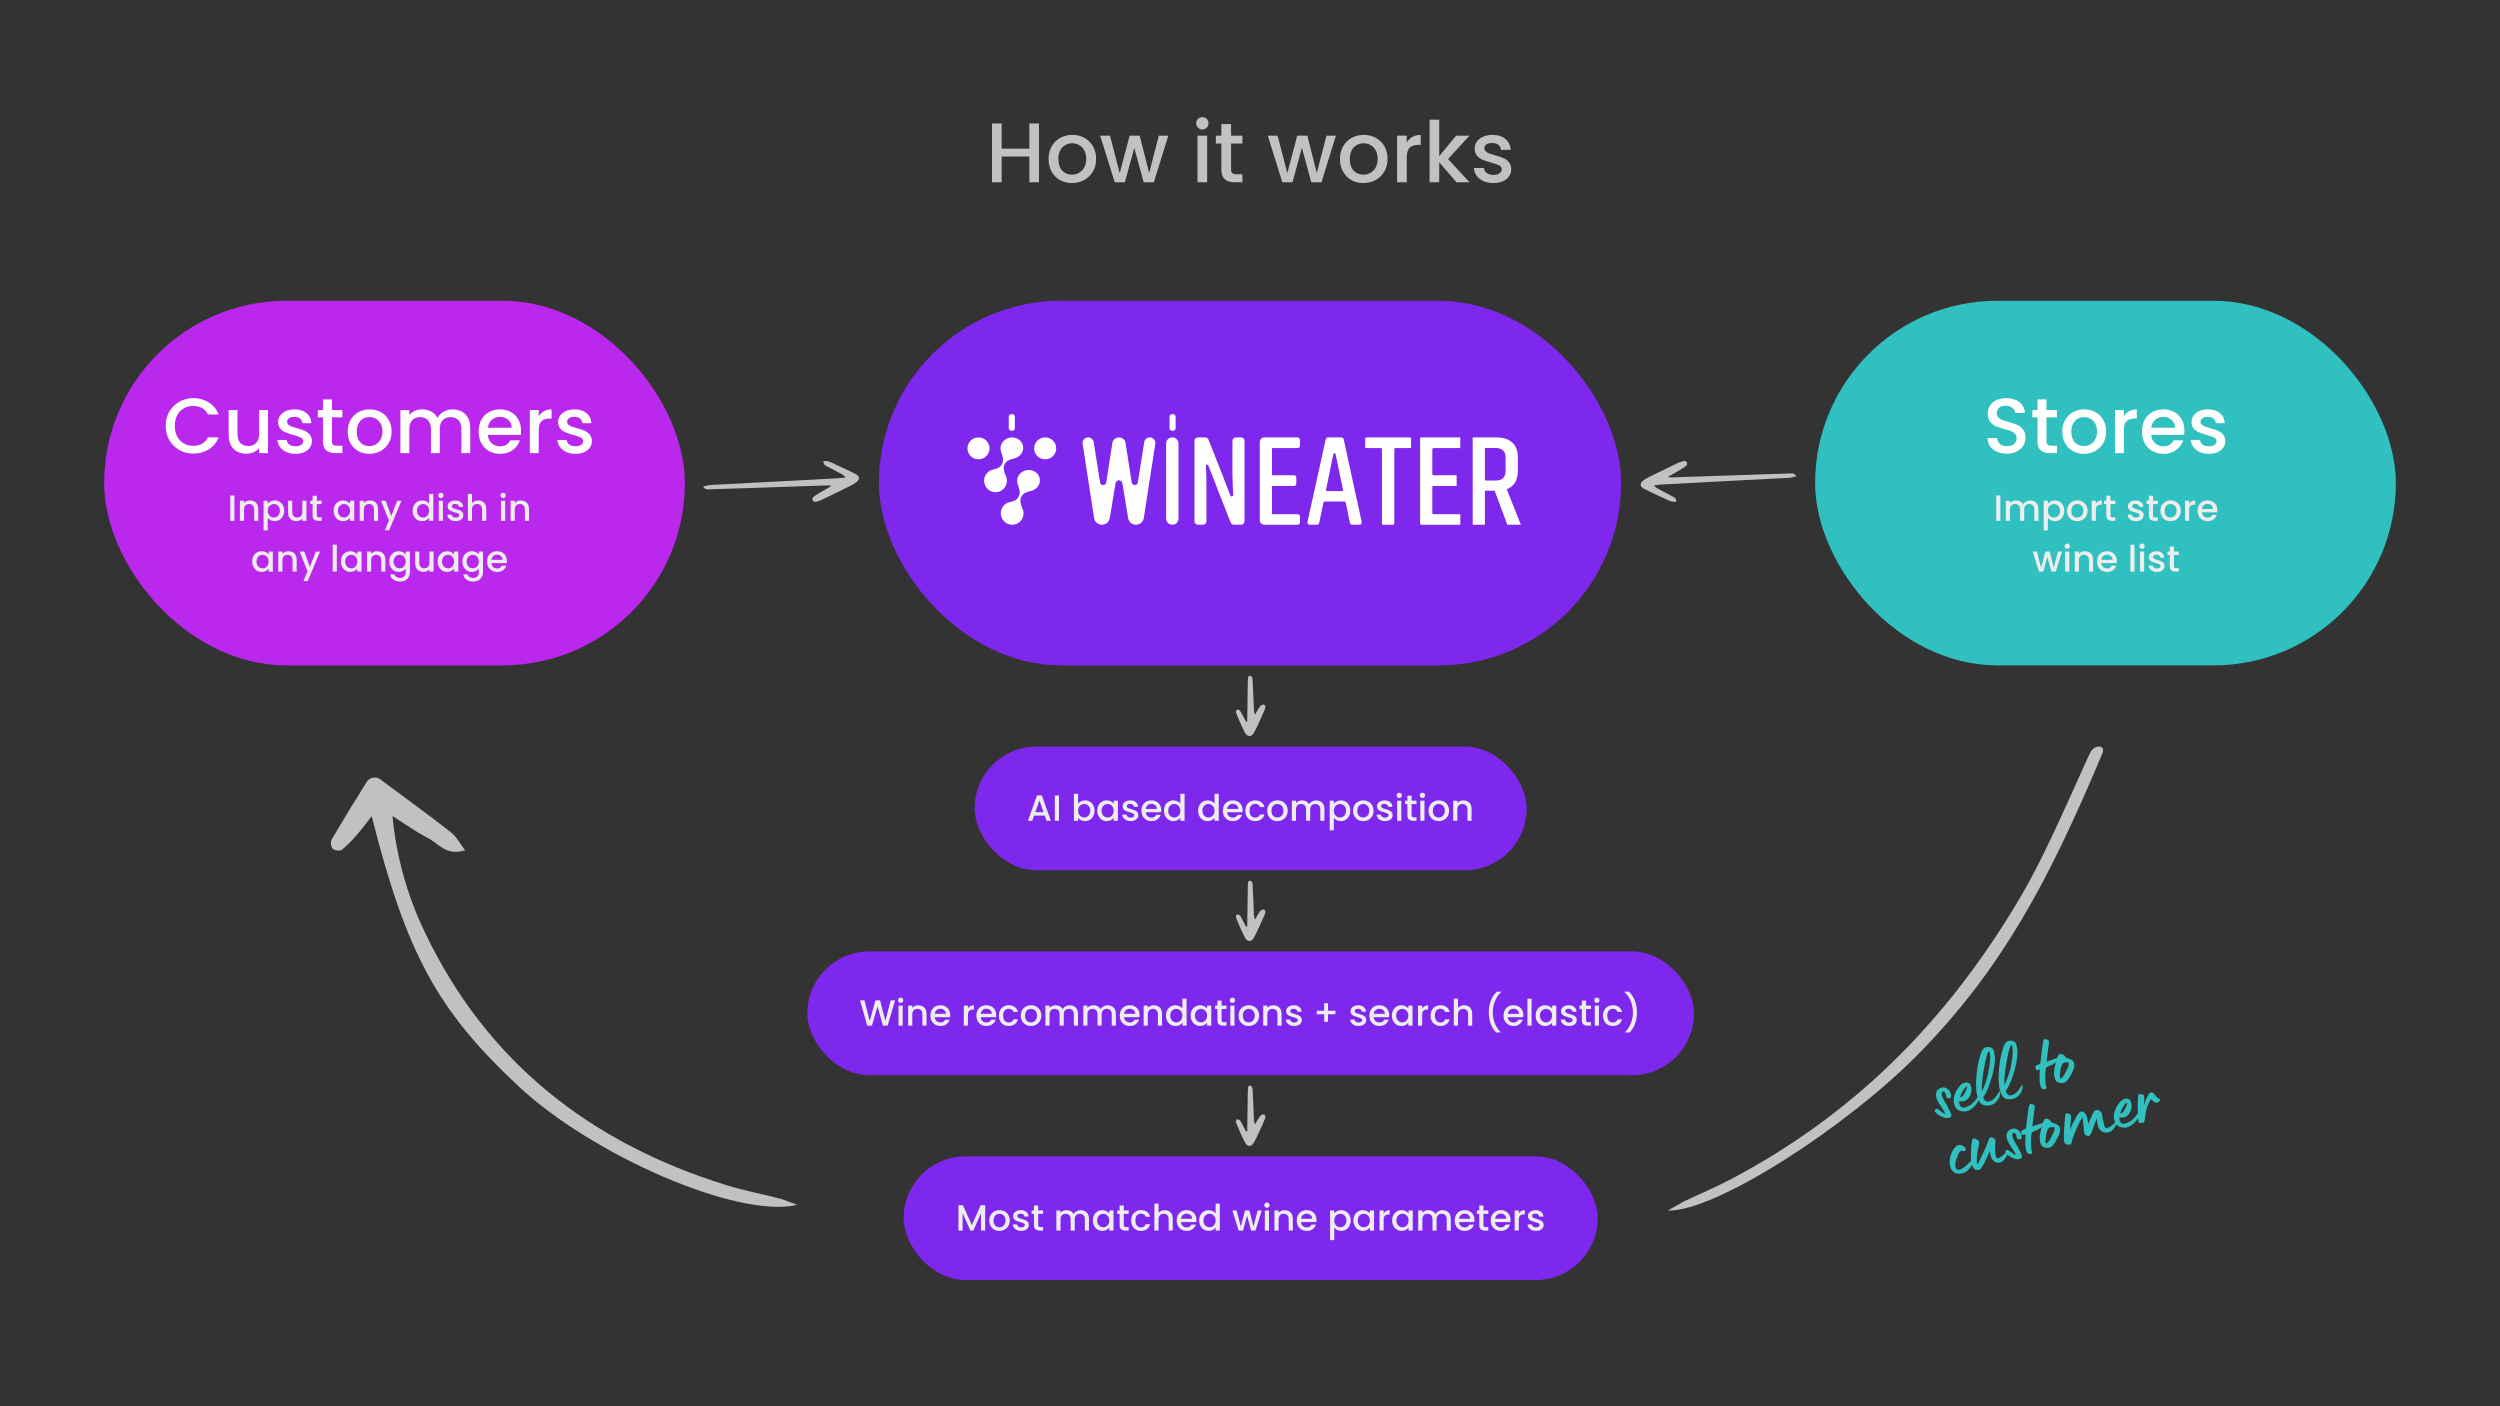 <svg fill="none" height="1080" viewBox="0 0 1920 1080" width="1920" xmlns="http://www.w3.org/2000/svg"><rect x="0" y="0" width="1920" height="1080" fill="#333333" stroke="none"/><rect fill="#7e27ed" height="280" rx="140" width="570" x="675" y="231"/><path clip-rule="evenodd" d="m774.72 319.838c0-1.015 1.046-1.838 2.336-1.838s2.336.823 2.336 1.838v9.189c0 1.015-1.046 1.838-2.336 1.838s-2.336-.823-2.336-1.838zm-23.236 32.914c4.685 0 8.483-3.767 8.483-8.413 0-4.647-3.798-8.414-8.483-8.414-4.684 0-8.482 3.767-8.482 8.414 0 4.646 3.798 8.413 8.482 8.413zm34.17-10.421c.938 4.414-2.135 8.793-6.864 9.782-2.856.598-6.037 1.719-7.202 4.401l-.237.545c-1.199 2.761.06 5.962 1.239 8.743.219.515.391 1.059.512 1.626 1.011 4.753-2.004 9.408-6.733 10.397s-9.382-2.062-10.393-6.815c-1.01-4.753 2.004-9.408 6.733-10.397 2.685-.561 5.663-1.609 6.758-4.13l.373-.859c1.098-2.527.1-5.426-.819-8.095v-.001c-.087-.252-.173-.503-.257-.751-.094-.28-.173-.568-.236-.864-.939-4.413 2.134-8.793 6.864-9.782 4.729-.989 9.323 1.787 10.262 6.2zm12.802 24.989c.938 4.413-2.135 8.793-6.864 9.782-2.856.598-6.037 1.718-7.202 4.4l-.237.546c-1.199 2.76.06 5.961 1.239 8.743.219.515.391 1.058.512 1.626 1.01 4.753-2.004 9.407-6.733 10.397-4.73.989-9.383-2.062-10.393-6.815-1.011-4.753 2.004-9.408 6.733-10.397 2.685-.562 5.663-1.609 6.758-4.131l.373-.859c1.098-2.526.1-5.425-.819-8.094v-.001c-.087-.253-.173-.503-.257-.751-.094-.28-.174-.568-.236-.864-.939-4.413 2.134-8.793 6.864-9.782 4.729-.989 9.323 1.787 10.262 6.2zm12.716-22.981c0 4.646-3.798 8.413-8.483 8.413s-8.483-3.767-8.483-8.413c0-4.647 3.798-8.414 8.483-8.414s8.483 3.767 8.483 8.414z" fill="#fff" fill-rule="evenodd"/><path clip-rule="evenodd" d="m898.212 319.838c0-1.015 1.046-1.838 2.336-1.838s2.335.823 2.335 1.838v9.189c0 1.015-1.045 1.838-2.335 1.838s-2.336-.823-2.336-1.838zm2.116 16.087c-2.621 0-4.746 2.103-4.746 4.698v57.669c0 2.595 2.125 4.699 4.746 4.699s4.746-2.104 4.746-4.699v-57.669c0-2.595-2.125-4.698-4.746-4.698zm46.189 2.649c0-1.463 1.198-2.649 2.676-2.649h3.94c1.478 0 2.676 1.186 2.676 2.649v61.767c0 1.464-1.198 2.65-2.676 2.65h-5.489c-1.102 0-2.093-.674-2.495-1.689-7.743-19.589-13.435-34.149-17.077-43.679-.018-.037-.034-.075-.049-.115-.369-.975-1.967-1.006-1.875.458.007.111.013.215.017.312.334 4.709.368 10.128.368 15.73v26.333c0 1.464-1.198 2.65-2.676 2.65h-3.84c-1.478 0-2.676-1.186-2.676-2.65v-61.767c0-1.463 1.198-2.649 2.676-2.649h5.595c1.099 0 2.088.669 2.491 1.681 8.861 22.227 14.266 36.043 16.216 41.447l.427 1.184c.584 1.62 2.502 1.224 2.37-.492-.333-5.275-.533-10.353-.599-15.233zm20.985.884c0-1.951 1.597-3.533 3.568-3.533h25.522c.985 0 1.784.791 1.784 1.766v4.678c0 .975-.799 1.766-1.784 1.766h-19.698v20.872h16.9c.985 0 1.784.79 1.784 1.766v4.677c0 .976-.799 1.767-1.784 1.767h-16.9v21.663h19.698c.985 0 1.784.791 1.784 1.766v4.579c0 .975-.799 1.766-1.784 1.766h-25.522c-1.971 0-3.568-1.582-3.568-3.533zm116.218-2.65c0-.488-.4-.883-.89-.883h-33.48c-.5 0-.9.395-.9.883v6.444c0 .488.4.883.9.883h11.1c.49 0 .89.395.89.883v57.09c0 .488.4.883.89.883h7.71c.5 0 .89-.395.89-.883v-57.09c0-.488.4-.883.9-.883h11.1c.49 0 .89-.395.89-.883zm6.91 0c0-.488.4-.883.9-.883h29.98v8.21h-20.59c-.49 0-.89.395-.89.883v19.105c0 .488.4.884.89.884h17.79v8.21h-17.79c-.49 0-.89.395-.89.883v19.897c0 .487.4.883.89.883h20.59v8.111h-29.98c-.5 0-.9-.395-.9-.883zm49.79 40.069v26.114h-9.39v-67.066h18.19c5.32 0 9.39 1.319 12.19 3.957 2.86 2.637 4.29 6.297 4.29 10.979v10.684c0 7.319-2.83 12.035-8.49 14.145l10.79 27.301h-10.39l-9.69-26.114zm0-32.841v25.026h8c2.79 0 4.79-.626 5.99-1.879 1.27-1.253 1.9-3.166 1.9-5.737v-9.991c0-4.946-2.63-7.419-7.89-7.419zm-103.66 57.544c.17.822.9 1.411 1.74 1.411h5.53c1.14 0 1.99-1.038 1.75-2.138l-13.82-63.534c-.18-.813-.91-1.394-1.75-1.394h-10.31c-.84 0-1.56.578-1.74 1.39l-14.01 63.533c-.24 1.101.6 2.143 1.74 2.143h5.53c.84 0 1.57-.589 1.74-1.411l3.26-15.689c.09-.41.45-.705.87-.705h15.34c.42 0 .78.295.87.705zm-17.5-24.406c-.57 0-.99-.513-.88-1.06l5.61-27.266c.2-.941 1.55-.943 1.75-.003l5.69 27.267c.12.548-.31 1.062-.87 1.062zm-164.966-36.954c.385-2.471 2.541-4.295 5.067-4.295s4.683 1.824 5.068 4.295l4.726 30.326c.38 2.605 4.363 2.611 4.696 0l4.924-31.023c.329-2.072 2.132-3.598 4.251-3.598 2.636 0 4.653 2.326 4.253 4.906l-8.84 57.05c-.455 2.94-3.009 5.11-6.013 5.11-2.981 0-5.523-2.138-6.004-5.051l-4.361-26.405c-.223-1.744-1.44-2.703-2.7-2.703s-2.477.959-2.699 2.703l-4.362 26.405c-.481 2.913-3.023 5.051-6.004 5.051-3.004 0-5.558-2.17-6.013-5.11l-8.84-57.05c-.399-2.58 1.617-4.906 4.253-4.906 2.119 0 3.922 1.526 4.251 3.598l4.924 31.023c.334 2.611 4.316 2.605 4.696 0z" fill="#fff" fill-rule="evenodd"/><rect fill="#ba27ed" height="280" rx="140" width="446" x="80" y="231"/><path d="m127.22 327.06c0-4.08.94-7.74 2.82-10.98 1.92-3.24 4.5-5.76 7.74-7.56 3.28-1.84 6.86-2.76 10.74-2.76 4.44 0 8.38 1.1 11.82 3.3 3.48 2.16 6 5.24 7.56 9.24h-8.22c-1.08-2.2-2.58-3.84-4.5-4.92s-4.14-1.62-6.66-1.62c-2.76 0-5.22.62-7.38 1.86s-3.86 3.02-5.1 5.34c-1.2 2.32-1.8 5.02-1.8 8.1s.6 5.78 1.8 8.1c1.24 2.32 2.94 4.12 5.1 5.4 2.16 1.24 4.62 1.86 7.38 1.86 2.52 0 4.74-.54 6.66-1.62s3.42-2.72 4.5-4.92h8.22c-1.56 4-4.08 7.08-7.56 9.24-3.44 2.16-7.38 3.24-11.82 3.24-3.92 0-7.5-.9-10.74-2.7-3.24-1.84-5.82-4.38-7.74-7.62-1.88-3.24-2.82-6.9-2.82-10.98zm78.626-12.12v33.06h-6.84v-3.9c-1.08 1.36-2.5 2.44-4.26 3.24-1.72.76-3.56 1.14-5.52 1.14-2.6 0-4.94-.54-7.02-1.62-2.04-1.08-3.66-2.68-4.86-4.8-1.16-2.12-1.74-4.68-1.74-7.68v-19.44h6.78v18.42c0 2.96.74 5.24 2.22 6.84 1.48 1.56 3.5 2.34 6.06 2.34s4.58-.78 6.06-2.34c1.52-1.6 2.28-3.88 2.28-6.84v-18.42zm21.025 33.6c-2.6 0-4.94-.46-7.02-1.38-2.04-.96-3.66-2.24-4.86-3.84-1.2-1.64-1.84-3.46-1.92-5.46h7.08c.12 1.4.78 2.58 1.98 3.54 1.24.92 2.78 1.38 4.62 1.38 1.92 0 3.4-.36 4.44-1.08 1.08-.76 1.62-1.72 1.62-2.88 0-1.24-.6-2.16-1.8-2.76-1.16-.6-3.02-1.26-5.58-1.98-2.48-.68-4.5-1.34-6.06-1.98s-2.92-1.62-4.08-2.94c-1.12-1.32-1.68-3.06-1.68-5.22 0-1.76.52-3.36 1.56-4.8 1.04-1.48 2.52-2.64 4.44-3.48 1.96-.84 4.2-1.26 6.72-1.26 3.76 0 6.78.96 9.06 2.88 2.32 1.88 3.56 4.46 3.72 7.74h-6.84c-.12-1.48-.72-2.66-1.8-3.54s-2.54-1.32-4.38-1.32c-1.8 0-3.18.34-4.14 1.02s-1.44 1.58-1.44 2.7c0 .88.32 1.62.96 2.22s1.42 1.08 2.34 1.44c.92.32 2.28.74 4.08 1.26 2.4.64 4.36 1.3 5.88 1.98 1.56.64 2.9 1.6 4.02 2.88s1.7 2.98 1.74 5.1c0 1.88-.52 3.56-1.56 5.04s-2.52 2.64-4.44 3.48c-1.88.84-4.1 1.26-6.66 1.26zm28.031-28.02v18.3c0 1.24.28 2.14.84 2.7.6.52 1.6.78 3 .78h4.2v5.7h-5.4c-3.08 0-5.44-.72-7.08-2.16s-2.46-3.78-2.46-7.02v-18.3h-3.9v-5.58h3.9v-8.22h6.9v8.22h8.04v5.58zm28.684 28.02c-3.12 0-5.94-.7-8.46-2.1-2.52-1.44-4.5-3.44-5.94-6-1.44-2.6-2.16-5.6-2.16-9 0-3.36.74-6.34 2.22-8.94s3.5-4.6 6.06-6 5.42-2.1 8.58-2.1 6.02.7 8.58 2.1 4.58 3.4 6.06 6 2.22 5.58 2.22 8.94-.76 6.34-2.28 8.94-3.6 4.62-6.24 6.06c-2.6 1.4-5.48 2.1-8.64 2.1zm0-5.94c1.76 0 3.4-.42 4.92-1.26 1.56-.84 2.82-2.1 3.78-3.78s1.44-3.72 1.44-6.12-.46-4.42-1.38-6.06c-.92-1.68-2.14-2.94-3.66-3.78s-3.16-1.26-4.92-1.26-3.4.42-4.92 1.26c-1.48.84-2.66 2.1-3.54 3.78-.88 1.64-1.32 3.66-1.32 6.06 0 3.56.9 6.32 2.7 8.28 1.84 1.92 4.14 2.88 6.9 2.88zm63.942-28.2c2.6 0 4.92.54 6.96 1.62 2.08 1.08 3.7 2.68 4.86 4.8 1.2 2.12 1.8 4.68 1.8 7.68v19.5h-6.78v-18.48c0-2.96-.74-5.22-2.22-6.78-1.48-1.6-3.5-2.4-6.06-2.4s-4.6.8-6.12 2.4c-1.48 1.56-2.22 3.82-2.22 6.78v18.48h-6.78v-18.48c0-2.96-.74-5.22-2.22-6.78-1.48-1.6-3.5-2.4-6.06-2.4s-4.6.8-6.12 2.4c-1.48 1.56-2.22 3.82-2.22 6.78v18.48h-6.84v-33.06h6.84v3.78c1.12-1.36 2.54-2.42 4.26-3.18s3.56-1.14 5.52-1.14c2.64 0 5 .56 7.08 1.68s3.68 2.74 4.8 4.86c1-2 2.56-3.58 4.68-4.74 2.12-1.2 4.4-1.8 6.84-1.8zm52.624 16.26c0 1.24-.08 2.36-.24 3.36h-25.26c.2 2.64 1.18 4.76 2.94 6.36s3.92 2.4 6.48 2.4c3.68 0 6.28-1.54 7.8-4.62h7.38c-1 3.04-2.82 5.54-5.46 7.5-2.6 1.92-5.84 2.88-9.72 2.88-3.16 0-6-.7-8.52-2.1-2.48-1.44-4.44-3.44-5.88-6-1.4-2.6-2.1-5.6-2.1-9s.68-6.38 2.04-8.94c1.4-2.6 3.34-4.6 5.82-6 2.52-1.4 5.4-2.1 8.64-2.1 3.12 0 5.9.68 8.34 2.04s4.34 3.28 5.7 5.76c1.36 2.44 2.04 5.26 2.04 8.46zm-7.14-2.16c-.04-2.52-.94-4.54-2.7-6.06s-3.94-2.28-6.54-2.28c-2.36 0-4.38.76-6.06 2.28-1.68 1.48-2.68 3.5-3 6.06zm20.711-8.76c1-1.68 2.32-2.98 3.96-3.9 1.68-.96 3.66-1.44 5.94-1.44v7.08h-1.74c-2.68 0-4.72.68-6.12 2.04-1.36 1.36-2.04 3.72-2.04 7.08v17.4h-6.84v-33.06h6.84zm28.187 28.8c-2.6 0-4.94-.46-7.02-1.38-2.04-.96-3.66-2.24-4.86-3.84-1.2-1.64-1.84-3.46-1.92-5.46h7.08c.12 1.4.78 2.58 1.98 3.54 1.24.92 2.78 1.38 4.62 1.38 1.92 0 3.4-.36 4.44-1.08 1.08-.76 1.62-1.72 1.62-2.88 0-1.24-.6-2.16-1.8-2.76-1.16-.6-3.02-1.26-5.58-1.98-2.48-.68-4.5-1.34-6.06-1.98s-2.92-1.62-4.08-2.94c-1.12-1.32-1.68-3.06-1.68-5.22 0-1.76.52-3.36 1.56-4.8 1.04-1.48 2.52-2.64 4.44-3.48 1.96-.84 4.2-1.26 6.72-1.26 3.76 0 6.78.96 9.06 2.88 2.32 1.88 3.56 4.46 3.72 7.74h-6.84c-.12-1.48-.72-2.66-1.8-3.54s-2.54-1.32-4.38-1.32c-1.8 0-3.18.34-4.14 1.02s-1.44 1.58-1.44 2.7c0 .88.32 1.62.96 2.22s1.42 1.08 2.34 1.44c.92.32 2.28.74 4.08 1.26 2.4.64 4.36 1.3 5.88 1.98 1.56.64 2.9 1.6 4.02 2.88s1.7 2.98 1.74 5.1c0 1.88-.52 3.56-1.56 5.04s-2.52 2.64-4.44 3.48c-1.88.84-4.1 1.26-6.66 1.26z" fill="#fff"/><path d="m180.048 380.54v19.46h-3.192v-19.46zm11.975 3.78c1.213 0 2.296.252 3.248.756.97.504 1.726 1.251 2.268 2.24.541.989.812 2.184.812 3.584v9.1h-3.164v-8.624c0-1.381-.346-2.436-1.036-3.164-.691-.747-1.634-1.12-2.828-1.12-1.195 0-2.147.373-2.856 1.12-.691.728-1.036 1.783-1.036 3.164v8.624h-3.192v-15.428h3.192v1.764c.522-.635 1.185-1.129 1.988-1.484.821-.355 1.689-.532 2.604-.532zm13.591 2.52c.542-.709 1.279-1.307 2.212-1.792.934-.485 1.988-.728 3.164-.728 1.344 0 2.567.336 3.668 1.008 1.12.653 1.998 1.577 2.632 2.772.635 1.195.952 2.567.952 4.116s-.317 2.94-.952 4.172c-.634 1.213-1.512 2.165-2.632 2.856-1.101.672-2.324 1.008-3.668 1.008-1.176 0-2.221-.233-3.136-.7-.914-.485-1.661-1.083-2.24-1.792v9.576h-3.192v-22.764h3.192zm9.38 5.376c0-1.064-.224-1.979-.672-2.744-.429-.784-1.008-1.372-1.736-1.764-.709-.411-1.474-.616-2.296-.616-.802 0-1.568.205-2.296.616-.709.411-1.288 1.008-1.736 1.792-.429.784-.644 1.708-.644 2.772s.215 1.997.644 2.8c.448.784 1.027 1.381 1.736 1.792.728.411 1.494.616 2.296.616.822 0 1.587-.205 2.296-.616.728-.429 1.307-1.045 1.736-1.848.448-.803.672-1.736.672-2.8zm20.377-7.644v15.428h-3.192v-1.82c-.504.635-1.167 1.139-1.988 1.512-.803.355-1.662.532-2.576.532-1.214 0-2.306-.252-3.276-.756-.952-.504-1.708-1.251-2.268-2.24-.542-.989-.812-2.184-.812-3.584v-9.072h3.164v8.596c0 1.381.345 2.445 1.036 3.192.69.728 1.633 1.092 2.828 1.092 1.194 0 2.137-.364 2.828-1.092.709-.747 1.064-1.811 1.064-3.192v-8.596zm7.935 2.604v8.54c0 .579.131.999.392 1.26.28.243.747.364 1.4.364h1.96v2.66h-2.52c-1.437 0-2.538-.336-3.304-1.008-.765-.672-1.148-1.764-1.148-3.276v-8.54h-1.82v-2.604h1.82v-3.836h3.22v3.836h3.752v2.604zm12.904 5.04c0-1.549.317-2.921.952-4.116.653-1.195 1.53-2.119 2.632-2.772 1.12-.672 2.352-1.008 3.696-1.008 1.213 0 2.268.243 3.164.728.914.467 1.642 1.055 2.184 1.764v-2.24h3.22v15.428h-3.22v-2.296c-.542.728-1.279 1.335-2.212 1.82-.934.485-1.998.728-3.192.728-1.326 0-2.539-.336-3.64-1.008-1.102-.691-1.979-1.643-2.632-2.856-.635-1.232-.952-2.623-.952-4.172zm12.628.056c0-1.064-.224-1.988-.672-2.772-.43-.784-.999-1.381-1.708-1.792-.71-.411-1.475-.616-2.296-.616-.822 0-1.587.205-2.296.616-.71.392-1.288.98-1.736 1.764-.43.765-.644 1.68-.644 2.744s.214 1.997.644 2.8c.448.803 1.026 1.419 1.736 1.848.728.411 1.493.616 2.296.616.821 0 1.586-.205 2.296-.616.709-.411 1.278-1.008 1.708-1.792.448-.803.672-1.736.672-2.8zm15.196-7.952c1.214 0 2.296.252 3.248.756.971.504 1.727 1.251 2.268 2.24.542.989.812 2.184.812 3.584v9.1h-3.164v-8.624c0-1.381-.345-2.436-1.036-3.164-.69-.747-1.633-1.12-2.828-1.12-1.194 0-2.146.373-2.856 1.12-.69.728-1.036 1.783-1.036 3.164v8.624h-3.192v-15.428h3.192v1.764c.523-.635 1.186-1.129 1.988-1.484.822-.355 1.69-.532 2.604-.532zm24.288.252-9.464 22.68h-3.304l3.136-7.504-6.076-15.176h3.556l4.34 11.76 4.508-11.76zm8.618 7.644c0-1.549.318-2.921.952-4.116.654-1.195 1.531-2.119 2.632-2.772 1.12-.672 2.362-1.008 3.724-1.008 1.008 0 1.998.224 2.968.672.99.429 1.774 1.008 2.352 1.736v-7.448h3.22v20.72h-3.22v-2.324c-.522.747-1.25 1.363-2.184 1.848-.914.485-1.969.728-3.164.728-1.344 0-2.576-.336-3.696-1.008-1.101-.691-1.978-1.643-2.632-2.856-.634-1.232-.952-2.623-.952-4.172zm12.628.056c0-1.064-.224-1.988-.672-2.772-.429-.784-.998-1.381-1.708-1.792-.709-.411-1.474-.616-2.296-.616-.821 0-1.586.205-2.296.616-.709.392-1.288.98-1.736 1.764-.429.765-.644 1.68-.644 2.744s.215 1.997.644 2.8c.448.803 1.027 1.419 1.736 1.848.728.411 1.494.616 2.296.616.822 0 1.587-.205 2.296-.616.71-.411 1.279-1.008 1.708-1.792.448-.803.672-1.736.672-2.8zm9.037-9.744c-.579 0-1.064-.196-1.456-.588s-.588-.877-.588-1.456.196-1.064.588-1.456.877-.588 1.456-.588c.56 0 1.036.196 1.428.588s.588.877.588 1.456-.196 1.064-.588 1.456-.868.588-1.428.588zm1.568 2.044v15.428h-3.192v-15.428zm9.791 15.68c-1.214 0-2.306-.215-3.276-.644-.952-.448-1.708-1.045-2.268-1.792-.56-.765-.859-1.615-.896-2.548h3.304c.056.653.364 1.204.924 1.652.578.429 1.297.644 2.156.644.896 0 1.586-.168 2.072-.504.504-.355.756-.803.756-1.344 0-.579-.28-1.008-.84-1.288-.542-.28-1.41-.588-2.604-.924-1.158-.317-2.1-.625-2.828-.924s-1.363-.756-1.904-1.372c-.523-.616-.784-1.428-.784-2.436 0-.821.242-1.568.728-2.24.485-.691 1.176-1.232 2.072-1.624.914-.392 1.96-.588 3.136-.588 1.754 0 3.164.448 4.228 1.344 1.082.877 1.661 2.081 1.736 3.612h-3.192c-.056-.691-.336-1.241-.84-1.652s-1.186-.616-2.044-.616c-.84 0-1.484.159-1.932.476s-.672.737-.672 1.26c0 .411.149.756.448 1.036.298.28.662.504 1.092.672.429.149 1.064.345 1.904.588 1.12.299 2.034.607 2.744.924.728.299 1.353.747 1.876 1.344.522.597.793 1.391.812 2.38 0 .877-.243 1.661-.728 2.352-.486.691-1.176 1.232-2.072 1.624-.878.392-1.914.588-3.108.588zm17.337-15.932c1.176 0 2.221.252 3.136.756.933.504 1.661 1.251 2.184 2.24.541.989.812 2.184.812 3.584v9.1h-3.164v-8.624c0-1.381-.346-2.436-1.036-3.164-.691-.747-1.634-1.12-2.828-1.12-1.195 0-2.147.373-2.856 1.12-.691.728-1.036 1.783-1.036 3.164v8.624h-3.192v-20.72h3.192v7.084c.541-.653 1.222-1.157 2.044-1.512.84-.355 1.754-.532 2.744-.532zm19.101-1.792c-.579 0-1.064-.196-1.456-.588s-.588-.877-.588-1.456.196-1.064.588-1.456.877-.588 1.456-.588c.56 0 1.036.196 1.428.588s.588.877.588 1.456-.196 1.064-.588 1.456-.868.588-1.428.588zm1.568 2.044v15.428h-3.192v-15.428zm11.975-.252c1.213 0 2.296.252 3.248.756.97.504 1.726 1.251 2.268 2.24.541.989.812 2.184.812 3.584v9.1h-3.164v-8.624c0-1.381-.346-2.436-1.036-3.164-.691-.747-1.634-1.12-2.828-1.12-1.195 0-2.147.373-2.856 1.12-.691.728-1.036 1.783-1.036 3.164v8.624h-3.192v-15.428h3.192v1.764c.522-.635 1.185-1.129 1.988-1.484.821-.355 1.689-.532 2.604-.532zm-206.243 46.896c0-1.549.317-2.921.952-4.116.653-1.195 1.531-2.119 2.632-2.772 1.12-.672 2.352-1.008 3.696-1.008 1.213 0 2.268.243 3.164.728.915.467 1.643 1.055 2.184 1.764v-2.24h3.22v15.428h-3.22v-2.296c-.541.728-1.279 1.335-2.212 1.82s-1.997.728-3.192.728c-1.325 0-2.539-.336-3.64-1.008-1.101-.691-1.979-1.643-2.632-2.856-.635-1.232-.952-2.623-.952-4.172zm12.628.056c0-1.064-.224-1.988-.672-2.772-.429-.784-.999-1.381-1.708-1.792s-1.475-.616-2.296-.616-1.587.205-2.296.616c-.709.392-1.288.98-1.736 1.764-.429.765-.644 1.68-.644 2.744s.215 1.997.644 2.8c.448.803 1.027 1.419 1.736 1.848.728.411 1.493.616 2.296.616.821 0 1.587-.205 2.296-.616s1.279-1.008 1.708-1.792c.448-.803.672-1.736.672-2.8zm15.197-7.952c1.213 0 2.296.252 3.248.756.97.504 1.726 1.251 2.268 2.24.541.989.812 2.184.812 3.584v9.1h-3.164v-8.624c0-1.381-.346-2.436-1.036-3.164-.691-.747-1.634-1.12-2.828-1.12-1.195 0-2.147.373-2.856 1.12-.691.728-1.036 1.783-1.036 3.164v8.624h-3.192v-15.428h3.192v1.764c.522-.635 1.185-1.129 1.988-1.484.821-.355 1.689-.532 2.604-.532zm24.287.252-9.464 22.68h-3.304l3.136-7.504-6.076-15.176h3.556l4.34 11.76 4.508-11.76zm12.874-5.292v20.72h-3.192v-20.72zm3.127 12.936c0-1.549.318-2.921.952-4.116.654-1.195 1.531-2.119 2.632-2.772 1.12-.672 2.352-1.008 3.696-1.008 1.214 0 2.268.243 3.164.728.915.467 1.643 1.055 2.184 1.764v-2.24h3.22v15.428h-3.22v-2.296c-.541.728-1.278 1.335-2.212 1.82-.933.485-1.997.728-3.192.728-1.325 0-2.538-.336-3.64-1.008-1.101-.691-1.978-1.643-2.632-2.856-.634-1.232-.952-2.623-.952-4.172zm12.628.056c0-1.064-.224-1.988-.672-2.772-.429-.784-.998-1.381-1.708-1.792-.709-.411-1.474-.616-2.296-.616-.821 0-1.586.205-2.296.616-.709.392-1.288.98-1.736 1.764-.429.765-.644 1.68-.644 2.744s.215 1.997.644 2.8c.448.803 1.027 1.419 1.736 1.848.728.411 1.494.616 2.296.616.822 0 1.587-.205 2.296-.616.71-.411 1.279-1.008 1.708-1.792.448-.803.672-1.736.672-2.8zm15.197-7.952c1.213 0 2.296.252 3.248.756.971.504 1.727 1.251 2.268 2.24s.812 2.184.812 3.584v9.1h-3.164v-8.624c0-1.381-.345-2.436-1.036-3.164-.691-.747-1.633-1.12-2.828-1.12s-2.147.373-2.856 1.12c-.691.728-1.036 1.783-1.036 3.164v8.624h-3.192v-15.428h3.192v1.764c.523-.635 1.185-1.129 1.988-1.484.821-.355 1.689-.532 2.604-.532zm16.615 0c1.195 0 2.25.243 3.164.728.934.467 1.662 1.055 2.184 1.764v-2.24h3.22v15.68c0 1.419-.298 2.679-.896 3.78-.597 1.12-1.465 1.997-2.604 2.632-1.12.635-2.464.952-4.032.952-2.09 0-3.826-.495-5.208-1.484-1.381-.971-2.165-2.296-2.352-3.976h3.164c.243.803.756 1.447 1.54 1.932.803.504 1.755.756 2.856.756 1.288 0 2.324-.392 3.108-1.176.803-.784 1.204-1.923 1.204-3.416v-2.576c-.541.728-1.278 1.344-2.212 1.848-.914.485-1.96.728-3.136.728-1.344 0-2.576-.336-3.696-1.008-1.101-.691-1.978-1.643-2.632-2.856-.634-1.232-.952-2.623-.952-4.172s.318-2.921.952-4.116c.654-1.195 1.531-2.119 2.632-2.772 1.12-.672 2.352-1.008 3.696-1.008zm5.348 7.952c0-1.064-.224-1.988-.672-2.772-.429-.784-.998-1.381-1.708-1.792-.709-.411-1.474-.616-2.296-.616-.821 0-1.586.205-2.296.616-.709.392-1.288.98-1.736 1.764-.429.765-.644 1.68-.644 2.744s.215 1.997.644 2.8c.448.803 1.027 1.419 1.736 1.848.728.411 1.494.616 2.296.616.822 0 1.587-.205 2.296-.616.71-.411 1.279-1.008 1.708-1.792.448-.803.672-1.736.672-2.8zm21.385-7.7v15.428h-3.192v-1.82c-.504.635-1.167 1.139-1.988 1.512-.803.355-1.661.532-2.576.532-1.213 0-2.305-.252-3.276-.756-.952-.504-1.708-1.251-2.268-2.24-.541-.989-.812-2.184-.812-3.584v-9.072h3.164v8.596c0 1.381.345 2.445 1.036 3.192.691.728 1.633 1.092 2.828 1.092s2.137-.364 2.828-1.092c.709-.747 1.064-1.811 1.064-3.192v-8.596zm3.148 7.644c0-1.549.317-2.921.952-4.116.653-1.195 1.53-2.119 2.632-2.772 1.12-.672 2.352-1.008 3.696-1.008 1.213 0 2.268.243 3.164.728.914.467 1.642 1.055 2.184 1.764v-2.24h3.22v15.428h-3.22v-2.296c-.542.728-1.279 1.335-2.212 1.82-.934.485-1.998.728-3.192.728-1.326 0-2.539-.336-3.64-1.008-1.102-.691-1.979-1.643-2.632-2.856-.635-1.232-.952-2.623-.952-4.172zm12.628.056c0-1.064-.224-1.988-.672-2.772-.43-.784-.999-1.381-1.708-1.792-.71-.411-1.475-.616-2.296-.616-.822 0-1.587.205-2.296.616-.71.392-1.288.98-1.736 1.764-.43.765-.644 1.68-.644 2.744s.214 1.997.644 2.8c.448.803 1.026 1.419 1.736 1.848.728.411 1.493.616 2.296.616.821 0 1.586-.205 2.296-.616.709-.411 1.278-1.008 1.708-1.792.448-.803.672-1.736.672-2.8zm13.628-7.952c1.195 0 2.25.243 3.164.728.934.467 1.662 1.055 2.184 1.764v-2.24h3.22v15.68c0 1.419-.298 2.679-.896 3.78-.597 1.12-1.465 1.997-2.604 2.632-1.12.635-2.464.952-4.032.952-2.09 0-3.826-.495-5.208-1.484-1.381-.971-2.165-2.296-2.352-3.976h3.164c.243.803.756 1.447 1.54 1.932.803.504 1.755.756 2.856.756 1.288 0 2.324-.392 3.108-1.176.803-.784 1.204-1.923 1.204-3.416v-2.576c-.541.728-1.278 1.344-2.212 1.848-.914.485-1.96.728-3.136.728-1.344 0-2.576-.336-3.696-1.008-1.101-.691-1.978-1.643-2.632-2.856-.634-1.232-.952-2.623-.952-4.172s.318-2.921.952-4.116c.654-1.195 1.531-2.119 2.632-2.772 1.12-.672 2.352-1.008 3.696-1.008zm5.348 7.952c0-1.064-.224-1.988-.672-2.772-.429-.784-.998-1.381-1.708-1.792-.709-.411-1.474-.616-2.296-.616-.821 0-1.586.205-2.296.616-.709.392-1.288.98-1.736 1.764-.429.765-.644 1.68-.644 2.744s.215 1.997.644 2.8c.448.803 1.027 1.419 1.736 1.848.728.411 1.494.616 2.296.616.822 0 1.587-.205 2.296-.616.71-.411 1.279-1.008 1.708-1.792.448-.803.672-1.736.672-2.8zm21.553-.364c0 .579-.038 1.101-.112 1.568h-11.788c.093 1.232.55 2.221 1.372 2.968.821.747 1.829 1.12 3.024 1.12 1.717 0 2.93-.719 3.64-2.156h3.444c-.467 1.419-1.316 2.585-2.548 3.5-1.214.896-2.726 1.344-4.536 1.344-1.475 0-2.8-.327-3.976-.98-1.158-.672-2.072-1.605-2.744-2.8-.654-1.213-.98-2.613-.98-4.2s.317-2.977.952-4.172c.653-1.213 1.558-2.147 2.716-2.8 1.176-.653 2.52-.98 4.032-.98 1.456 0 2.753.317 3.892.952 1.138.635 2.025 1.531 2.66 2.688.634 1.139.952 2.455.952 3.948zm-3.332-1.008c-.019-1.176-.439-2.119-1.26-2.828-.822-.709-1.839-1.064-3.052-1.064-1.102 0-2.044.355-2.828 1.064-.784.691-1.251 1.633-1.4 2.828z" fill="#ededed"/><rect fill="#2fc0bf" height="280" rx="140" width="446" x="1394" y="231"/><path d="m1541.24 348.42c-2.8 0-5.32-.48-7.56-1.44-2.24-1-4-2.4-5.28-4.2s-1.92-3.9-1.92-6.3h7.32c.16 1.8.86 3.28 2.1 4.44 1.28 1.16 3.06 1.74 5.34 1.74 2.36 0 4.2-.56 5.52-1.68 1.32-1.16 1.98-2.64 1.98-4.44 0-1.4-.42-2.54-1.26-3.42-.8-.88-1.82-1.56-3.06-2.04-1.2-.48-2.88-1-5.04-1.56-2.72-.72-4.94-1.44-6.66-2.16-1.68-.76-3.12-1.92-4.32-3.48s-1.8-3.64-1.8-6.24c0-2.4.6-4.5 1.8-6.3s2.88-3.18 5.04-4.14 4.66-1.44 7.5-1.44c4.04 0 7.34 1.02 9.9 3.06 2.6 2 4.04 4.76 4.32 8.28h-7.56c-.12-1.52-.84-2.82-2.16-3.9s-3.06-1.62-5.22-1.62c-1.96 0-3.56.5-4.8 1.5s-1.86 2.44-1.86 4.32c0 1.28.38 2.34 1.14 3.18.8.8 1.8 1.44 3 1.92s2.84 1 4.92 1.56c2.76.76 5 1.52 6.72 2.28 1.76.76 3.24 1.94 4.44 3.54 1.24 1.56 1.86 3.66 1.86 6.3 0 2.12-.58 4.12-1.74 6-1.12 1.88-2.78 3.4-4.98 4.56-2.16 1.12-4.72 1.68-7.68 1.68zm30.45-27.9v18.3c0 1.24.28 2.14.84 2.7.6.52 1.6.78 3 .78h4.2v5.7h-5.4c-3.08 0-5.44-.72-7.08-2.16s-2.46-3.78-2.46-7.02v-18.3h-3.9v-5.58h3.9v-8.22h6.9v8.22h8.04v5.58zm28.69 28.02c-3.12 0-5.94-.7-8.46-2.1-2.52-1.44-4.5-3.44-5.94-6-1.44-2.6-2.16-5.6-2.16-9 0-3.36.74-6.34 2.22-8.94s3.5-4.6 6.06-6 5.42-2.1 8.58-2.1 6.02.7 8.58 2.1 4.58 3.4 6.06 6 2.22 5.58 2.22 8.94-.76 6.34-2.28 8.94-3.6 4.62-6.24 6.06c-2.6 1.4-5.48 2.1-8.64 2.1zm0-5.94c1.76 0 3.4-.42 4.92-1.26 1.56-.84 2.82-2.1 3.78-3.78s1.44-3.72 1.44-6.12-.46-4.42-1.38-6.06c-.92-1.68-2.14-2.94-3.66-3.78s-3.16-1.26-4.92-1.26-3.4.42-4.92 1.26c-1.48.84-2.66 2.1-3.54 3.78-.88 1.64-1.32 3.66-1.32 6.06 0 3.56.9 6.32 2.7 8.28 1.84 1.92 4.14 2.88 6.9 2.88zm30.76-22.86c1-1.68 2.32-2.98 3.96-3.9 1.68-.96 3.66-1.44 5.94-1.44v7.08h-1.74c-2.68 0-4.72.68-6.12 2.04-1.36 1.36-2.04 3.72-2.04 7.08v17.4h-6.84v-33.06h6.84zm46.48 10.92c0 1.24-.08 2.36-.24 3.36h-25.26c.2 2.64 1.18 4.76 2.94 6.36s3.92 2.4 6.48 2.4c3.68 0 6.28-1.54 7.8-4.62h7.38c-1 3.04-2.82 5.54-5.46 7.5-2.6 1.92-5.84 2.88-9.72 2.88-3.16 0-6-.7-8.52-2.1-2.48-1.44-4.44-3.44-5.88-6-1.4-2.6-2.1-5.6-2.1-9s.68-6.38 2.04-8.94c1.4-2.6 3.34-4.6 5.82-6 2.52-1.4 5.4-2.1 8.64-2.1 3.12 0 5.9.68 8.34 2.04s4.34 3.28 5.7 5.76c1.36 2.44 2.04 5.26 2.04 8.46zm-7.14-2.16c-.04-2.52-.94-4.54-2.7-6.06s-3.94-2.28-6.54-2.28c-2.36 0-4.38.76-6.06 2.28-1.68 1.48-2.68 3.5-3 6.06zm25.88 20.04c-2.6 0-4.94-.46-7.02-1.38-2.04-.96-3.66-2.24-4.86-3.84-1.2-1.64-1.84-3.46-1.92-5.46h7.08c.12 1.4.78 2.58 1.98 3.54 1.24.92 2.78 1.38 4.62 1.38 1.92 0 3.4-.36 4.44-1.08 1.08-.76 1.62-1.72 1.62-2.88 0-1.24-.6-2.16-1.8-2.76-1.16-.6-3.02-1.26-5.58-1.98-2.48-.68-4.5-1.34-6.06-1.98s-2.92-1.62-4.08-2.94c-1.12-1.32-1.68-3.06-1.68-5.22 0-1.76.52-3.36 1.56-4.8 1.04-1.48 2.52-2.64 4.44-3.48 1.96-.84 4.2-1.26 6.72-1.26 3.76 0 6.78.96 9.06 2.88 2.32 1.88 3.56 4.46 3.72 7.74h-6.84c-.12-1.48-.72-2.66-1.8-3.54s-2.54-1.32-4.38-1.32c-1.8 0-3.18.34-4.14 1.02s-1.44 1.58-1.44 2.7c0 .88.32 1.62.96 2.22s1.42 1.08 2.34 1.44c.92.32 2.28.74 4.08 1.26 2.4.64 4.36 1.3 5.88 1.98 1.56.64 2.9 1.6 4.02 2.88s1.7 2.98 1.74 5.1c0 1.88-.52 3.56-1.56 5.04s-2.52 2.64-4.44 3.48c-1.88.84-4.1 1.26-6.66 1.26z" fill="#fff"/><path d="m1536.29 380.54v19.46h-3.19v-19.46zm22.87 3.78c1.21 0 2.29.252 3.24.756.98.504 1.73 1.251 2.27 2.24.56.989.84 2.184.84 3.584v9.1h-3.16v-8.624c0-1.381-.35-2.436-1.04-3.164-.69-.747-1.63-1.12-2.83-1.12-1.19 0-2.14.373-2.85 1.12-.69.728-1.04 1.783-1.04 3.164v8.624h-3.16v-8.624c0-1.381-.35-2.436-1.04-3.164-.69-.747-1.63-1.12-2.83-1.12-1.19 0-2.14.373-2.85 1.12-.69.728-1.04 1.783-1.04 3.164v8.624h-3.19v-15.428h3.19v1.764c.53-.635 1.19-1.129 1.99-1.484s1.66-.532 2.58-.532c1.23 0 2.33.261 3.3.784s1.72 1.279 2.24 2.268c.47-.933 1.2-1.671 2.18-2.212.99-.56 2.06-.84 3.2-.84zm13.61 2.52c.54-.709 1.28-1.307 2.21-1.792s1.99-.728 3.16-.728c1.35 0 2.57.336 3.67 1.008 1.12.653 2 1.577 2.63 2.772.64 1.195.95 2.567.95 4.116s-.31 2.94-.95 4.172c-.63 1.213-1.51 2.165-2.63 2.856-1.1.672-2.32 1.008-3.67 1.008-1.17 0-2.22-.233-3.13-.7-.92-.485-1.66-1.083-2.24-1.792v9.576h-3.2v-22.764h3.2zm9.38 5.376c0-1.064-.23-1.979-.68-2.744-.42-.784-1-1.372-1.73-1.764-.71-.411-1.48-.616-2.3-.616-.8 0-1.57.205-2.29.616-.71.411-1.29 1.008-1.74 1.792-.43.784-.64 1.708-.64 2.772s.21 1.997.64 2.8c.45.784 1.03 1.381 1.74 1.792.72.411 1.49.616 2.29.616.82 0 1.59-.205 2.3-.616.73-.429 1.31-1.045 1.73-1.848.45-.803.68-1.736.68-2.8zm13.09 8.036c-1.45 0-2.77-.327-3.94-.98-1.18-.672-2.1-1.605-2.78-2.8-.67-1.213-1-2.613-1-4.2 0-1.568.34-2.959 1.03-4.172s1.63-2.147 2.83-2.8c1.19-.653 2.53-.98 4-.98 1.48 0 2.81.327 4.01.98 1.19.653 2.13 1.587 2.83 2.8.69 1.213 1.03 2.604 1.03 4.172s-.35 2.959-1.06 4.172-1.68 2.156-2.91 2.828c-1.22.653-2.56.98-4.04.98zm0-2.772c.82 0 1.59-.196 2.3-.588.73-.392 1.32-.98 1.76-1.764.45-.784.68-1.736.68-2.856s-.22-2.063-.65-2.828c-.43-.784-1-1.372-1.71-1.764s-1.47-.588-2.29-.588-1.59.196-2.3.588c-.69.392-1.24.98-1.65 1.764-.41.765-.62 1.708-.62 2.828 0 1.661.42 2.949 1.26 3.864.86.896 1.94 1.344 3.22 1.344zm14.36-10.668c.47-.784 1.08-1.391 1.85-1.82.78-.448 1.7-.672 2.77-.672v3.304h-.81c-1.25 0-2.21.317-2.86.952-.63.635-.95 1.736-.95 3.304v8.12h-3.19v-15.428h3.19zm11.28.364v8.54c0 .579.13.999.39 1.26.28.243.75.364 1.4.364h1.96v2.66h-2.52c-1.44 0-2.54-.336-3.31-1.008-.76-.672-1.14-1.764-1.14-3.276v-8.54h-1.82v-2.604h1.82v-3.836h3.22v3.836h3.75v2.604zm19.56 13.076c-1.21 0-2.3-.215-3.27-.644-.95-.448-1.71-1.045-2.27-1.792-.56-.765-.86-1.615-.9-2.548h3.31c.05.653.36 1.204.92 1.652.58.429 1.3.644 2.16.644.89 0 1.58-.168 2.07-.504.5-.355.76-.803.76-1.344 0-.579-.28-1.008-.84-1.288-.55-.28-1.41-.588-2.61-.924-1.16-.317-2.1-.625-2.83-.924-.72-.299-1.36-.756-1.9-1.372-.52-.616-.78-1.428-.78-2.436 0-.821.24-1.568.72-2.24.49-.691 1.18-1.232 2.08-1.624.91-.392 1.96-.588 3.13-.588 1.76 0 3.17.448 4.23 1.344 1.08.877 1.66 2.081 1.74 3.612h-3.2c-.05-.691-.33-1.241-.84-1.652-.5-.411-1.18-.616-2.04-.616-.84 0-1.48.159-1.93.476s-.67.737-.67 1.26c0 .411.15.756.44 1.036.3.28.67.504 1.1.672.43.149 1.06.345 1.9.588 1.12.299 2.03.607 2.74.924.73.299 1.36.747 1.88 1.344s.79 1.391.81 2.38c0 .877-.24 1.661-.73 2.352-.48.691-1.17 1.232-2.07 1.624-.88.392-1.91.588-3.11.588zm13.09-13.076v8.54c0 .579.13.999.39 1.26.28.243.74.364 1.4.364h1.96v2.66h-2.52c-1.44 0-2.54-.336-3.31-1.008-.76-.672-1.14-1.764-1.14-3.276v-8.54h-1.82v-2.604h1.82v-3.836h3.22v3.836h3.75v2.604zm13.38 13.076c-1.45 0-2.77-.327-3.95-.98-1.17-.672-2.1-1.605-2.77-2.8-.67-1.213-1.01-2.613-1.01-4.2 0-1.568.35-2.959 1.04-4.172s1.63-2.147 2.83-2.8c1.19-.653 2.53-.98 4-.98 1.48 0 2.81.327 4.01.98 1.19.653 2.13 1.587 2.82 2.8s1.04 2.604 1.04 4.172-.36 2.959-1.06 4.172c-.71 1.213-1.68 2.156-2.92 2.828-1.21.653-2.55.98-4.03.98zm0-2.772c.82 0 1.59-.196 2.3-.588.73-.392 1.31-.98 1.76-1.764s.67-1.736.67-2.856-.21-2.063-.64-2.828c-.43-.784-1-1.372-1.71-1.764s-1.47-.588-2.29-.588c-.83 0-1.59.196-2.3.588-.69.392-1.24.98-1.65 1.764-.41.765-.62 1.708-.62 2.828 0 1.661.42 2.949 1.26 3.864.86.896 1.93 1.344 3.22 1.344zm14.36-10.668c.46-.784 1.08-1.391 1.84-1.82.79-.448 1.71-.672 2.78-.672v3.304h-.82c-1.25 0-2.2.317-2.85.952-.64.635-.95 1.736-.95 3.304v8.12h-3.2v-15.428h3.2zm21.69 5.096c0 .579-.04 1.101-.11 1.568h-11.79c.09 1.232.55 2.221 1.37 2.968s1.83 1.12 3.03 1.12c1.71 0 2.93-.719 3.64-2.156h3.44c-.47 1.419-1.32 2.585-2.55 3.5-1.21.896-2.72 1.344-4.53 1.344-1.48 0-2.8-.327-3.98-.98-1.16-.672-2.07-1.605-2.74-2.8-.66-1.213-.98-2.613-.98-4.2s.31-2.977.95-4.172c.65-1.213 1.56-2.147 2.71-2.8 1.18-.653 2.52-.98 4.04-.98 1.45 0 2.75.317 3.89.952s2.02 1.531 2.66 2.688c.63 1.139.95 2.455.95 3.948zm-3.33-1.008c-.02-1.176-.44-2.119-1.26-2.828s-1.84-1.064-3.05-1.064c-1.1 0-2.05.355-2.83 1.064-.79.691-1.25 1.633-1.4 2.828zm-115.99 32.672-4.79 15.428h-3.36l-3.11-11.396-3.11 11.396h-3.36l-4.81-15.428h3.24l3.22 12.404 3.28-12.404h3.33l3.14 12.348 3.19-12.348zm4.01-2.044c-.58 0-1.07-.196-1.46-.588s-.59-.877-.59-1.456.2-1.064.59-1.456.88-.588 1.46-.588c.56 0 1.03.196 1.42.588.4.392.59.877.59 1.456s-.19 1.064-.59 1.456c-.39.392-.86.588-1.42.588zm1.56 2.044v15.428h-3.19v-15.428zm11.98-.252c1.21 0 2.29.252 3.25.756.97.504 1.72 1.251 2.26 2.24.55.989.82 2.184.82 3.584v9.1h-3.17v-8.624c0-1.381-.34-2.436-1.03-3.164-.69-.747-1.64-1.12-2.83-1.12-1.2 0-2.15.373-2.86 1.12-.69.728-1.03 1.783-1.03 3.164v8.624h-3.2v-15.428h3.2v1.764c.52-.635 1.18-1.129 1.98-1.484.83-.355 1.69-.532 2.61-.532zm24.54 7.588c0 .579-.04 1.101-.11 1.568h-11.79c.09 1.232.55 2.221 1.37 2.968s1.83 1.12 3.02 1.12c1.72 0 2.93-.719 3.64-2.156h3.45c-.47 1.419-1.32 2.585-2.55 3.5-1.21.896-2.73 1.344-4.54 1.344-1.47 0-2.8-.327-3.97-.98-1.16-.672-2.07-1.605-2.75-2.8-.65-1.213-.98-2.613-.98-4.2s.32-2.977.96-4.172c.65-1.213 1.55-2.147 2.71-2.8 1.18-.653 2.52-.98 4.03-.98 1.46 0 2.76.317 3.9.952 1.13.635 2.02 1.531 2.66 2.688.63 1.139.95 2.455.95 3.948zm-3.33-1.008c-.02-1.176-.44-2.119-1.26-2.828-.83-.709-1.84-1.064-3.06-1.064-1.1 0-2.04.355-2.82 1.064-.79.691-1.25 1.633-1.4 2.828zm16.93-11.62v20.72h-3.19v-20.72zm5.82 3.248c-.58 0-1.06-.196-1.46-.588-.39-.392-.58-.877-.58-1.456s.19-1.064.58-1.456c.4-.392.88-.588 1.46-.588.56 0 1.04.196 1.43.588s.59.877.59 1.456-.2 1.064-.59 1.456-.87.588-1.43.588zm1.57 2.044v15.428h-3.19v-15.428zm9.79 15.68c-1.21 0-2.31-.215-3.28-.644-.95-.448-1.71-1.045-2.27-1.792-.56-.765-.85-1.615-.89-2.548h3.3c.06.653.37 1.204.93 1.652.58.429 1.29.644 2.15.644.9 0 1.59-.168 2.07-.504.51-.355.76-.803.76-1.344 0-.579-.28-1.008-.84-1.288-.54-.28-1.41-.588-2.6-.924-1.16-.317-2.1-.625-2.83-.924s-1.36-.756-1.91-1.372c-.52-.616-.78-1.428-.78-2.436 0-.821.24-1.568.73-2.24.48-.691 1.17-1.232 2.07-1.624.92-.392 1.96-.588 3.14-.588 1.75 0 3.16.448 4.22 1.344 1.09.877 1.67 2.081 1.74 3.612h-3.19c-.06-.691-.34-1.241-.84-1.652-.51-.411-1.19-.616-2.05-.616-.84 0-1.48.159-1.93.476s-.67.737-.67 1.26c0 .411.15.756.45 1.036s.66.504 1.09.672c.43.149 1.06.345 1.9.588 1.12.299 2.04.607 2.75.924.73.299 1.35.747 1.87 1.344.53.597.8 1.391.82 2.38 0 .877-.25 1.661-.73 2.352-.49.691-1.18 1.232-2.07 1.624-.88.392-1.92.588-3.11.588zm13.08-13.076v8.54c0 .579.13.999.39 1.26.28.243.75.364 1.4.364h1.96v2.66h-2.52c-1.44 0-2.54-.336-3.3-1.008-.77-.672-1.15-1.764-1.15-3.276v-8.54h-1.82v-2.604h1.82v-3.836h3.22v3.836h3.75v2.604z" fill="#ededed"/><path d="m957.908 554.072c0-1 0-2.07 0-3.11.127-8.826.26-17.653.4-26.48 0-1 0-1.93.07-2.89.1-1.32.35-2.87 2-2.55.68.12 1.54 1.57 1.59 2.46.41 7.37.67 14.75 1 22.13-.095 1.788.22 3.573.92 5.22 1.059-2.065 2.234-4.068 3.52-6 .64-.88 2.14-1.93 3-1.73 1.84.45 1.57 2.35 1 3.62-2.65 6-5.19 12.1-8.31 17.86-2 3.69-5 3.66-7 0-2.66-4.92-4.7-10.17-6.87-15.33-.26-.63.37-1.62.59-2.45.83.28 2 .31 2.42.88.912 1.32 1.708 2.715 2.38 4.17.8 1.48 1.58 3 2.37 4.44z" fill="#c1c1c1"/><rect fill="#7e27ed" height="95" rx="47.5" width="424" x="748.5" y="573.359"/><path d="m802.332 626.383h-8.148l-1.4 3.976h-3.332l6.972-19.488h3.696l6.972 19.488h-3.36zm-.896-2.604-3.164-9.044-3.192 9.044zm11.879-12.88v19.46h-3.192v-19.46zm14.657 6.328c.541-.747 1.278-1.353 2.212-1.82.952-.485 2.006-.728 3.164-.728 1.362 0 2.594.327 3.696.98 1.101.653 1.969 1.587 2.604 2.8.634 1.195.952 2.567.952 4.116s-.318 2.94-.952 4.172c-.635 1.213-1.512 2.165-2.632 2.856-1.102.672-2.324 1.008-3.668 1.008-1.195 0-2.259-.233-3.192-.7-.915-.467-1.643-1.064-2.184-1.792v2.24h-3.192v-20.72h3.192zm9.38 5.348c0-1.064-.224-1.979-.672-2.744-.43-.784-1.008-1.372-1.736-1.764-.71-.411-1.475-.616-2.296-.616-.803 0-1.568.205-2.296.616-.71.411-1.288 1.008-1.736 1.792-.43.784-.644 1.708-.644 2.772s.214 1.997.644 2.8c.448.784 1.026 1.381 1.736 1.792.728.411 1.493.616 2.296.616.821 0 1.586-.205 2.296-.616.728-.429 1.306-1.045 1.736-1.848.448-.803.672-1.736.672-2.8zm5.34 0c0-1.549.318-2.921.952-4.116.654-1.195 1.531-2.119 2.632-2.772 1.12-.672 2.352-1.008 3.696-1.008 1.214 0 2.268.243 3.164.728.915.467 1.643 1.055 2.184 1.764v-2.24h3.22v15.428h-3.22v-2.296c-.541.728-1.278 1.335-2.212 1.82-.933.485-1.997.728-3.192.728-1.325 0-2.538-.336-3.64-1.008-1.101-.691-1.978-1.643-2.632-2.856-.634-1.232-.952-2.623-.952-4.172zm12.628.056c0-1.064-.224-1.988-.672-2.772-.429-.784-.998-1.381-1.708-1.792-.709-.411-1.474-.616-2.296-.616-.821 0-1.586.205-2.296.616-.709.392-1.288.98-1.736 1.764-.429.765-.644 1.68-.644 2.744s.215 1.997.644 2.8c.448.803 1.027 1.419 1.736 1.848.728.411 1.494.616 2.296.616.822 0 1.587-.205 2.296-.616.71-.411 1.279-1.008 1.708-1.792.448-.803.672-1.736.672-2.8zm13.013 7.98c-1.214 0-2.306-.215-3.276-.644-.952-.448-1.708-1.045-2.268-1.792-.56-.765-.859-1.615-.896-2.548h3.304c.056.653.364 1.204.924 1.652.578.429 1.297.644 2.156.644.896 0 1.586-.168 2.072-.504.504-.355.756-.803.756-1.344 0-.579-.28-1.008-.84-1.288-.542-.28-1.41-.588-2.604-.924-1.158-.317-2.1-.625-2.828-.924s-1.363-.756-1.904-1.372c-.523-.616-.784-1.428-.784-2.436 0-.821.242-1.568.728-2.24.485-.691 1.176-1.232 2.072-1.624.914-.392 1.96-.588 3.136-.588 1.754 0 3.164.448 4.228 1.344 1.082.877 1.661 2.081 1.736 3.612h-3.192c-.056-.691-.336-1.241-.84-1.652s-1.186-.616-2.044-.616c-.84 0-1.484.159-1.932.476s-.672.737-.672 1.26c0 .411.149.756.448 1.036.298.28.662.504 1.092.672.429.149 1.064.345 1.904.588 1.12.299 2.034.607 2.744.924.728.299 1.353.747 1.876 1.344.522.597.793 1.391.812 2.38 0 .877-.243 1.661-.728 2.352-.486.691-1.176 1.232-2.072 1.624-.878.392-1.914.588-3.108.588zm23.497-8.344c0 .579-.037 1.101-.112 1.568h-11.788c.093 1.232.551 2.221 1.372 2.968s1.829 1.12 3.024 1.12c1.717 0 2.931-.719 3.64-2.156h3.444c-.467 1.419-1.316 2.585-2.548 3.5-1.213.896-2.725 1.344-4.536 1.344-1.475 0-2.8-.327-3.976-.98-1.157-.672-2.072-1.605-2.744-2.8-.653-1.213-.98-2.613-.98-4.2s.317-2.977.952-4.172c.653-1.213 1.559-2.147 2.716-2.8 1.176-.653 2.52-.98 4.032-.98 1.456 0 2.753.317 3.892.952s2.025 1.531 2.66 2.688c.635 1.139.952 2.455.952 3.948zm-3.332-1.008c-.019-1.176-.439-2.119-1.26-2.828s-1.839-1.064-3.052-1.064c-1.101 0-2.044.355-2.828 1.064-.784.691-1.251 1.633-1.4 2.828zm5.409 1.316c0-1.549.317-2.921.952-4.116.653-1.195 1.531-2.119 2.632-2.772 1.12-.672 2.361-1.008 3.724-1.008 1.008 0 1.997.224 2.968.672.989.429 1.773 1.008 2.352 1.736v-7.448h3.22v20.72h-3.22v-2.324c-.523.747-1.251 1.363-2.184 1.848-.915.485-1.969.728-3.164.728-1.344 0-2.576-.336-3.696-1.008-1.101-.691-1.979-1.643-2.632-2.856-.635-1.232-.952-2.623-.952-4.172zm12.628.056c0-1.064-.224-1.988-.672-2.772-.429-.784-.999-1.381-1.708-1.792s-1.475-.616-2.296-.616-1.587.205-2.296.616c-.709.392-1.288.98-1.736 1.764-.429.765-.644 1.68-.644 2.744s.215 1.997.644 2.8c.448.803 1.027 1.419 1.736 1.848.728.411 1.493.616 2.296.616.821 0 1.587-.205 2.296-.616s1.279-1.008 1.708-1.792c.448-.803.672-1.736.672-2.8zm13.622-.056c0-1.549.317-2.921.952-4.116.653-1.195 1.531-2.119 2.632-2.772 1.12-.672 2.361-1.008 3.724-1.008 1.008 0 1.997.224 2.968.672.989.429 1.773 1.008 2.352 1.736v-7.448h3.22v20.72h-3.22v-2.324c-.523.747-1.251 1.363-2.184 1.848-.915.485-1.969.728-3.164.728-1.344 0-2.576-.336-3.696-1.008-1.101-.691-1.979-1.643-2.632-2.856-.635-1.232-.952-2.623-.952-4.172zm12.628.056c0-1.064-.224-1.988-.672-2.772-.429-.784-.999-1.381-1.708-1.792s-1.475-.616-2.296-.616-1.587.205-2.296.616c-.709.392-1.288.98-1.736 1.764-.429.765-.644 1.68-.644 2.744s.215 1.997.644 2.8c.448.803 1.027 1.419 1.736 1.848.728.411 1.493.616 2.296.616.821 0 1.587-.205 2.296-.616s1.279-1.008 1.708-1.792c.448-.803.672-1.736.672-2.8zm21.553-.364c0 .579-.038 1.101-.112 1.568h-11.788c.093 1.232.55 2.221 1.372 2.968.821.747 1.829 1.12 3.024 1.12 1.717 0 2.93-.719 3.64-2.156h3.444c-.467 1.419-1.316 2.585-2.548 3.5-1.214.896-2.726 1.344-4.536 1.344-1.475 0-2.8-.327-3.976-.98-1.158-.672-2.072-1.605-2.744-2.8-.654-1.213-.98-2.613-.98-4.2s.317-2.977.952-4.172c.653-1.213 1.558-2.147 2.716-2.8 1.176-.653 2.52-.98 4.032-.98 1.456 0 2.753.317 3.892.952 1.138.635 2.025 1.531 2.66 2.688.634 1.139.952 2.455.952 3.948zm-3.332-1.008c-.019-1.176-.439-2.119-1.26-2.828-.822-.709-1.839-1.064-3.052-1.064-1.102 0-2.044.355-2.828 1.064-.784.691-1.251 1.633-1.4 2.828zm5.409 1.372c0-1.587.317-2.977.952-4.172.653-1.213 1.549-2.147 2.688-2.8s2.445-.98 3.92-.98c1.867 0 3.407.448 4.62 1.344 1.232.877 2.063 2.137 2.492 3.78h-3.444c-.28-.765-.728-1.363-1.344-1.792s-1.391-.644-2.324-.644c-1.307 0-2.352.467-3.136 1.4-.765.915-1.148 2.203-1.148 3.864s.383 2.959 1.148 3.892c.784.933 1.829 1.4 3.136 1.4 1.848 0 3.071-.812 3.668-2.436h3.444c-.448 1.568-1.288 2.819-2.52 3.752-1.232.915-2.763 1.372-4.592 1.372-1.475 0-2.781-.327-3.92-.98-1.139-.672-2.035-1.605-2.688-2.8-.635-1.213-.952-2.613-.952-4.2zm24.545 7.98c-1.456 0-2.772-.327-3.948-.98-1.176-.672-2.1-1.605-2.772-2.8-.672-1.213-1.008-2.613-1.008-4.2 0-1.568.345-2.959 1.036-4.172s1.633-2.147 2.828-2.8 2.529-.98 4.004-.98 2.809.327 4.004.98 2.137 1.587 2.828 2.8 1.036 2.604 1.036 4.172-.355 2.959-1.064 4.172-1.68 2.156-2.912 2.828c-1.213.653-2.557.98-4.032.98zm0-2.772c.821 0 1.587-.196 2.296-.588.728-.392 1.316-.98 1.764-1.764s.672-1.736.672-2.856-.215-2.063-.644-2.828c-.429-.784-.999-1.372-1.708-1.764s-1.475-.588-2.296-.588-1.587.196-2.296.588c-.691.392-1.241.98-1.652 1.764-.411.765-.616 1.708-.616 2.828 0 1.661.42 2.949 1.26 3.864.859.896 1.932 1.344 3.22 1.344zm29.84-13.16c1.21 0 2.3.252 3.25.756.97.504 1.72 1.251 2.27 2.24.56.989.84 2.184.84 3.584v9.1h-3.17v-8.624c0-1.381-.34-2.436-1.03-3.164-.7-.747-1.64-1.12-2.83-1.12-1.2 0-2.15.373-2.86 1.12-.69.728-1.03 1.783-1.03 3.164v8.624h-3.17v-8.624c0-1.381-.34-2.436-1.03-3.164-.7-.747-1.64-1.12-2.833-1.12-1.194 0-2.146.373-2.856 1.12-.69.728-1.036 1.783-1.036 3.164v8.624h-3.192v-15.428h3.192v1.764c.523-.635 1.186-1.129 1.988-1.484.803-.355 1.662-.532 2.576-.532 1.231 0 2.331.261 3.301.784s1.72 1.279 2.24 2.268c.47-.933 1.2-1.671 2.19-2.212.99-.56 2.05-.84 3.19-.84zm13.61 2.52c.54-.709 1.28-1.307 2.21-1.792s1.99-.728 3.17-.728c1.34 0 2.56.336 3.66 1.008 1.12.653 2 1.577 2.64 2.772.63 1.195.95 2.567.95 4.116s-.32 2.94-.95 4.172c-.64 1.213-1.52 2.165-2.64 2.856-1.1.672-2.32 1.008-3.66 1.008-1.18 0-2.23-.233-3.14-.7-.92-.485-1.66-1.083-2.24-1.792v9.576h-3.19v-22.764h3.19zm9.38 5.376c0-1.064-.22-1.979-.67-2.744-.43-.784-1.01-1.372-1.74-1.764-.71-.411-1.47-.616-2.29-.616-.81 0-1.57.205-2.3.616-.71.411-1.29 1.008-1.74 1.792-.43.784-.64 1.708-.64 2.772s.21 1.997.64 2.8c.45.784 1.03 1.381 1.74 1.792.73.411 1.49.616 2.3.616.82 0 1.58-.205 2.29-.616.73-.429 1.31-1.045 1.74-1.848.45-.803.67-1.736.67-2.8zm13.1 8.036c-1.46 0-2.78-.327-3.95-.98-1.18-.672-2.1-1.605-2.77-2.8-.68-1.213-1.01-2.613-1.01-4.2 0-1.568.34-2.959 1.03-4.172s1.64-2.147 2.83-2.8c1.2-.653 2.53-.98 4.01-.98 1.47 0 2.81.327 4 .98s2.14 1.587 2.83 2.8 1.03 2.604 1.03 4.172-.35 2.959-1.06 4.172-1.68 2.156-2.91 2.828c-1.22.653-2.56.98-4.03.98zm0-2.772c.82 0 1.58-.196 2.29-.588.73-.392 1.32-.98 1.77-1.764.44-.784.67-1.736.67-2.856s-.22-2.063-.65-2.828c-.43-.784-.99-1.372-1.7-1.764s-1.48-.588-2.3-.588-1.59.196-2.3.588c-.69.392-1.24.98-1.65 1.764-.41.765-.61 1.708-.61 2.828 0 1.661.42 2.949 1.26 3.864.85.896 1.93 1.344 3.22 1.344zm16.76 2.772c-1.21 0-2.31-.215-3.28-.644-.95-.448-1.7-1.045-2.26-1.792-.56-.765-.86-1.615-.9-2.548h3.3c.06.653.37 1.204.93 1.652.58.429 1.29.644 2.15.644.9 0 1.59-.168 2.08-.504.5-.355.75-.803.75-1.344 0-.579-.28-1.008-.84-1.288-.54-.28-1.41-.588-2.6-.924-1.16-.317-2.1-.625-2.83-.924s-1.36-.756-1.9-1.372c-.53-.616-.79-1.428-.79-2.436 0-.821.24-1.568.73-2.24.48-.691 1.18-1.232 2.07-1.624.92-.392 1.96-.588 3.14-.588 1.75 0 3.16.448 4.23 1.344 1.08.877 1.66 2.081 1.73 3.612h-3.19c-.06-.691-.34-1.241-.84-1.652s-1.19-.616-2.04-.616c-.84 0-1.49.159-1.94.476-.44.317-.67.737-.67 1.26 0 .411.15.756.45 1.036s.66.504 1.09.672c.43.149 1.07.345 1.91.588 1.12.299 2.03.607 2.74.924.73.299 1.35.747 1.88 1.344.52.597.79 1.391.81 2.38 0 .877-.25 1.661-.73 2.352-.49.691-1.18 1.232-2.07 1.624-.88.392-1.92.588-3.11.588zm10.98-17.724c-.58 0-1.06-.196-1.46-.588-.39-.392-.58-.877-.58-1.456s.19-1.064.58-1.456c.4-.392.88-.588 1.46-.588.56 0 1.04.196 1.43.588s.59.877.59 1.456-.2 1.064-.59 1.456-.87.588-1.43.588zm1.57 2.044v15.428h-3.19v-15.428zm7.91 2.604v8.54c0 .579.13.999.4 1.26.28.243.74.364 1.4.364h1.96v2.66h-2.52c-1.44 0-2.54-.336-3.31-1.008-.76-.672-1.15-1.764-1.15-3.276v-8.54h-1.82v-2.604h1.82v-3.836h3.22v3.836h3.76v2.604zm8.32-4.648c-.58 0-1.06-.196-1.45-.588-.4-.392-.59-.877-.59-1.456s.19-1.064.59-1.456c.39-.392.87-.588 1.45-.588.56 0 1.04.196 1.43.588s.59.877.59 1.456-.2 1.064-.59 1.456-.87.588-1.43.588zm1.57 2.044v15.428h-3.19v-15.428zm10.88 15.68c-1.45 0-2.77-.327-3.95-.98-1.17-.672-2.1-1.605-2.77-2.8-.67-1.213-1.01-2.613-1.01-4.2 0-1.568.35-2.959 1.04-4.172s1.63-2.147 2.83-2.8c1.19-.653 2.53-.98 4-.98 1.48 0 2.81.327 4.01.98 1.19.653 2.13 1.587 2.82 2.8s1.04 2.604 1.04 4.172-.35 2.959-1.06 4.172-1.68 2.156-2.92 2.828c-1.21.653-2.55.98-4.03.98zm0-2.772c.82 0 1.59-.196 2.3-.588.73-.392 1.31-.98 1.76-1.764s.67-1.736.67-2.856-.21-2.063-.64-2.828c-.43-.784-1-1.372-1.71-1.764s-1.47-.588-2.29-.588c-.83 0-1.59.196-2.3.588-.69.392-1.24.98-1.65 1.764-.41.765-.62 1.708-.62 2.828 0 1.661.42 2.949 1.26 3.864.86.896 1.93 1.344 3.22 1.344zm18.95-13.16c1.21 0 2.3.252 3.25.756.97.504 1.72 1.251 2.27 2.24.54.989.81 2.184.81 3.584v9.1h-3.17v-8.624c0-1.381-.34-2.436-1.03-3.164-.69-.747-1.64-1.12-2.83-1.12-1.2 0-2.15.373-2.86 1.12-.69.728-1.03 1.783-1.03 3.164v8.624h-3.19v-15.428h3.19v1.764c.52-.635 1.18-1.129 1.99-1.484.82-.355 1.68-.532 2.6-.532z" fill="#ededed"/><path d="m957.908 711.431c0-1 0-2.07 0-3.11.127-8.826.26-17.653.4-26.48 0-1 0-1.93.07-2.89.1-1.32.35-2.87 2-2.55.68.12 1.54 1.57 1.59 2.46.41 7.37.67 14.75 1 22.13-.095 1.788.22 3.573.92 5.22 1.059-2.065 2.234-4.068 3.52-6 .64-.88 2.14-1.93 3-1.73 1.84.45 1.57 2.35 1 3.62-2.65 6-5.19 12.1-8.31 17.86-2 3.69-5 3.66-7 0-2.66-4.92-4.7-10.17-6.87-15.33-.26-.63.37-1.62.59-2.45.83.28 2 .31 2.42.88.912 1.32 1.708 2.715 2.38 4.17.8 1.48 1.58 3 2.37 4.44z" fill="#c1c1c1"/><rect fill="#7e27ed" height="95" rx="47.5" width="681" x="620" y="730.718"/><path d="m687.44 768.258-5.768 19.46h-3.612l-4.088-14.728-4.34 14.728-3.584.028-5.516-19.488h3.388l4.032 15.848 4.368-15.848h3.584l4.06 15.764 4.06-15.764zm4.257 1.988c-.579 0-1.064-.196-1.456-.588s-.588-.878-.588-1.456c0-.579.196-1.064.588-1.456s.877-.588 1.456-.588c.56 0 1.036.196 1.428.588s.588.877.588 1.456c0 .578-.196 1.064-.588 1.456s-.868.588-1.428.588zm1.568 2.044v15.428h-3.192v-15.428zm11.974-.252c1.214 0 2.296.252 3.248.756.971.504 1.727 1.25 2.268 2.24.542.989.812 2.184.812 3.584v9.1h-3.164v-8.624c0-1.382-.345-2.436-1.036-3.164-.69-.747-1.633-1.12-2.828-1.12-1.194 0-2.146.373-2.856 1.12-.69.728-1.036 1.782-1.036 3.164v8.624h-3.192v-15.428h3.192v1.764c.523-.635 1.186-1.13 1.988-1.484.822-.355 1.69-.532 2.604-.532zm24.54 7.588c0 .578-.037 1.101-.112 1.568h-11.788c.093 1.232.551 2.221 1.372 2.968.821.746 1.829 1.12 3.024 1.12 1.717 0 2.931-.719 3.64-2.156h3.444c-.467 1.418-1.316 2.585-2.548 3.5-1.213.896-2.725 1.344-4.536 1.344-1.475 0-2.8-.327-3.976-.98-1.157-.672-2.072-1.606-2.744-2.8-.653-1.214-.98-2.614-.98-4.2 0-1.587.317-2.978.952-4.172.653-1.214 1.559-2.147 2.716-2.8 1.176-.654 2.52-.98 4.032-.98 1.456 0 2.753.317 3.892.952 1.139.634 2.025 1.53 2.66 2.688.635 1.138.952 2.454.952 3.948zm-3.332-1.008c-.019-1.176-.439-2.119-1.26-2.828-.821-.71-1.839-1.064-3.052-1.064-1.101 0-2.044.354-2.828 1.064-.784.69-1.251 1.633-1.4 2.828zm16.939-4.088c.466-.784 1.082-1.391 1.848-1.82.784-.448 1.708-.672 2.772-.672v3.304h-.812c-1.251 0-2.203.317-2.856.952-.635.634-.952 1.736-.952 3.304v8.12h-3.192v-15.428h3.192zm21.694 5.096c0 .578-.037 1.101-.112 1.568h-11.788c.093 1.232.551 2.221 1.372 2.968.821.746 1.829 1.12 3.024 1.12 1.717 0 2.931-.719 3.64-2.156h3.444c-.467 1.418-1.316 2.585-2.548 3.5-1.213.896-2.725 1.344-4.536 1.344-1.475 0-2.8-.327-3.976-.98-1.157-.672-2.072-1.606-2.744-2.8-.653-1.214-.98-2.614-.98-4.2 0-1.587.317-2.978.952-4.172.653-1.214 1.559-2.147 2.716-2.8 1.176-.654 2.52-.98 4.032-.98 1.456 0 2.753.317 3.892.952 1.139.634 2.025 1.53 2.66 2.688.635 1.138.952 2.454.952 3.948zm-3.332-1.008c-.019-1.176-.439-2.119-1.26-2.828-.821-.71-1.839-1.064-3.052-1.064-1.101 0-2.044.354-2.828 1.064-.784.69-1.251 1.633-1.4 2.828zm5.409 1.372c0-1.587.317-2.978.952-4.172.653-1.214 1.549-2.147 2.688-2.8 1.139-.654 2.445-.98 3.92-.98 1.867 0 3.407.448 4.62 1.344 1.232.877 2.063 2.137 2.492 3.78h-3.444c-.28-.766-.728-1.363-1.344-1.792-.616-.43-1.391-.644-2.324-.644-1.307 0-2.352.466-3.136 1.4-.765.914-1.148 2.202-1.148 3.864 0 1.661.383 2.958 1.148 3.892.784.933 1.829 1.4 3.136 1.4 1.848 0 3.071-.812 3.668-2.436h3.444c-.448 1.568-1.288 2.818-2.52 3.752-1.232.914-2.763 1.372-4.592 1.372-1.475 0-2.781-.327-3.92-.98-1.139-.672-2.035-1.606-2.688-2.8-.635-1.214-.952-2.614-.952-4.2zm24.545 7.98c-1.456 0-2.772-.327-3.948-.98-1.176-.672-2.1-1.606-2.772-2.8-.672-1.214-1.008-2.614-1.008-4.2 0-1.568.345-2.959 1.036-4.172.691-1.214 1.633-2.147 2.828-2.8 1.195-.654 2.529-.98 4.004-.98s2.809.326 4.004.98c1.195.653 2.137 1.586 2.828 2.8.691 1.213 1.036 2.604 1.036 4.172s-.355 2.958-1.064 4.172c-.709 1.213-1.68 2.156-2.912 2.828-1.213.653-2.557.98-4.032.98zm0-2.772c.821 0 1.587-.196 2.296-.588.728-.392 1.316-.98 1.764-1.764s.672-1.736.672-2.856-.215-2.063-.644-2.828c-.429-.784-.999-1.372-1.708-1.764s-1.475-.588-2.296-.588-1.587.196-2.296.588c-.691.392-1.241.98-1.652 1.764-.411.765-.616 1.708-.616 2.828 0 1.661.42 2.949 1.26 3.864.859.896 1.932 1.344 3.22 1.344zm29.84-13.16c1.213 0 2.296.252 3.248.756.97.504 1.726 1.25 2.268 2.24.56.989.84 2.184.84 3.584v9.1h-3.164v-8.624c0-1.382-.346-2.436-1.036-3.164-.691-.747-1.634-1.12-2.828-1.12-1.195 0-2.147.373-2.856 1.12-.691.728-1.036 1.782-1.036 3.164v8.624h-3.164v-8.624c0-1.382-.346-2.436-1.036-3.164-.691-.747-1.634-1.12-2.828-1.12-1.195 0-2.147.373-2.856 1.12-.691.728-1.036 1.782-1.036 3.164v8.624h-3.192v-15.428h3.192v1.764c.522-.635 1.185-1.13 1.988-1.484.802-.355 1.661-.532 2.576-.532 1.232 0 2.333.261 3.304.784.97.522 1.717 1.278 2.24 2.268.466-.934 1.194-1.671 2.184-2.212.989-.56 2.053-.84 3.192-.84zm29.093 0c1.214 0 2.296.252 3.248.756.971.504 1.727 1.25 2.268 2.24.56.989.84 2.184.84 3.584v9.1h-3.164v-8.624c0-1.382-.345-2.436-1.036-3.164-.69-.747-1.633-1.12-2.828-1.12-1.194 0-2.146.373-2.856 1.12-.69.728-1.036 1.782-1.036 3.164v8.624h-3.164v-8.624c0-1.382-.345-2.436-1.036-3.164-.69-.747-1.633-1.12-2.828-1.12-1.194 0-2.146.373-2.856 1.12-.69.728-1.036 1.782-1.036 3.164v8.624h-3.192v-15.428h3.192v1.764c.523-.635 1.186-1.13 1.988-1.484.803-.355 1.662-.532 2.576-.532 1.232 0 2.334.261 3.304.784.971.522 1.718 1.278 2.24 2.268.467-.934 1.195-1.671 2.184-2.212.99-.56 2.054-.84 3.192-.84zm24.558 7.588c0 .578-.037 1.101-.112 1.568h-11.788c.093 1.232.551 2.221 1.372 2.968.821.746 1.829 1.12 3.024 1.12 1.717 0 2.931-.719 3.64-2.156h3.444c-.467 1.418-1.316 2.585-2.548 3.5-1.213.896-2.725 1.344-4.536 1.344-1.475 0-2.8-.327-3.976-.98-1.157-.672-2.072-1.606-2.744-2.8-.653-1.214-.98-2.614-.98-4.2 0-1.587.317-2.978.952-4.172.653-1.214 1.559-2.147 2.716-2.8 1.176-.654 2.52-.98 4.032-.98 1.456 0 2.753.317 3.892.952 1.139.634 2.025 1.53 2.66 2.688.635 1.138.952 2.454.952 3.948zm-3.332-1.008c-.019-1.176-.439-2.119-1.26-2.828-.821-.71-1.839-1.064-3.052-1.064-1.101 0-2.044.354-2.828 1.064-.784.69-1.251 1.633-1.4 2.828zm14.257-6.58c1.214 0 2.296.252 3.248.756.971.504 1.727 1.25 2.268 2.24.542.989.812 2.184.812 3.584v9.1h-3.164v-8.624c0-1.382-.345-2.436-1.036-3.164-.69-.747-1.633-1.12-2.828-1.12-1.194 0-2.146.373-2.856 1.12-.69.728-1.036 1.782-1.036 3.164v8.624h-3.192v-15.428h3.192v1.764c.523-.635 1.186-1.13 1.988-1.484.822-.355 1.69-.532 2.604-.532zm9.336 7.896c0-1.55.317-2.922.952-4.116.653-1.195 1.531-2.119 2.632-2.772 1.12-.672 2.361-1.008 3.724-1.008 1.008 0 1.997.224 2.968.672.989.429 1.773 1.008 2.352 1.736v-7.448h3.22v20.72h-3.22v-2.324c-.523.746-1.251 1.362-2.184 1.848-.915.485-1.969.728-3.164.728-1.344 0-2.576-.336-3.696-1.008-1.101-.691-1.979-1.643-2.632-2.856-.635-1.232-.952-2.623-.952-4.172zm12.628.056c0-1.064-.224-1.988-.672-2.772-.429-.784-.999-1.382-1.708-1.792-.709-.411-1.475-.616-2.296-.616s-1.587.205-2.296.616c-.709.392-1.288.98-1.736 1.764-.429.765-.644 1.68-.644 2.744s.215 1.997.644 2.8c.448.802 1.027 1.418 1.736 1.848.728.41 1.493.616 2.296.616.821 0 1.587-.206 2.296-.616.709-.411 1.279-1.008 1.708-1.792.448-.803.672-1.736.672-2.8zm6.349-.056c0-1.55.317-2.922.952-4.116.653-1.195 1.53-2.119 2.632-2.772 1.12-.672 2.352-1.008 3.696-1.008 1.213 0 2.268.242 3.164.728.914.466 1.642 1.054 2.184 1.764v-2.24h3.22v15.428h-3.22v-2.296c-.542.728-1.279 1.334-2.212 1.82-.934.485-1.998.728-3.192.728-1.326 0-2.539-.336-3.64-1.008-1.102-.691-1.979-1.643-2.632-2.856-.635-1.232-.952-2.623-.952-4.172zm12.628.056c0-1.064-.224-1.988-.672-2.772-.43-.784-.999-1.382-1.708-1.792-.71-.411-1.475-.616-2.296-.616-.822 0-1.587.205-2.296.616-.71.392-1.288.98-1.736 1.764-.43.765-.644 1.68-.644 2.744s.214 1.997.644 2.8c.448.802 1.026 1.418 1.736 1.848.728.41 1.493.616 2.296.616.821 0 1.586-.206 2.296-.616.709-.411 1.278-1.008 1.708-1.792.448-.803.672-1.736.672-2.8zm11.136-5.096v8.54c0 .578.131.998.392 1.26.28.242.747.364 1.4.364h1.96v2.66h-2.52c-1.437 0-2.539-.336-3.304-1.008s-1.148-1.764-1.148-3.276v-8.54h-1.82v-2.604h1.82v-3.836h3.22v3.836h3.752v2.604zm8.318-4.648c-.579 0-1.064-.196-1.456-.588s-.588-.878-.588-1.456c0-.579.196-1.064.588-1.456s.877-.588 1.456-.588c.56 0 1.036.196 1.428.588s.588.877.588 1.456c0 .578-.196 1.064-.588 1.456s-.868.588-1.428.588zm1.568 2.044v15.428h-3.192v-15.428zm10.883 15.68c-1.456 0-2.772-.327-3.948-.98-1.176-.672-2.1-1.606-2.772-2.8-.672-1.214-1.008-2.614-1.008-4.2 0-1.568.345-2.959 1.036-4.172.691-1.214 1.633-2.147 2.828-2.8 1.195-.654 2.529-.98 4.004-.98s2.809.326 4.004.98c1.195.653 2.137 1.586 2.828 2.8.691 1.213 1.036 2.604 1.036 4.172s-.355 2.958-1.064 4.172c-.709 1.213-1.68 2.156-2.912 2.828-1.213.653-2.557.98-4.032.98zm0-2.772c.821 0 1.587-.196 2.296-.588.728-.392 1.316-.98 1.764-1.764s.672-1.736.672-2.856-.215-2.063-.644-2.828c-.429-.784-.999-1.372-1.708-1.764s-1.475-.588-2.296-.588-1.587.196-2.296.588c-.691.392-1.241.98-1.652 1.764-.411.765-.616 1.708-.616 2.828 0 1.661.42 2.949 1.26 3.864.859.896 1.932 1.344 3.22 1.344zm18.947-13.16c1.214 0 2.296.252 3.248.756.971.504 1.727 1.25 2.268 2.24.542.989.812 2.184.812 3.584v9.1h-3.164v-8.624c0-1.382-.345-2.436-1.036-3.164-.69-.747-1.633-1.12-2.828-1.12-1.194 0-2.146.373-2.856 1.12-.69.728-1.036 1.782-1.036 3.164v8.624h-3.192v-15.428h3.192v1.764c.523-.635 1.186-1.13 1.988-1.484.822-.355 1.69-.532 2.604-.532zm16 15.932c-1.213 0-2.305-.215-3.276-.644-.952-.448-1.708-1.046-2.268-1.792-.56-.766-.859-1.615-.896-2.548h3.304c.056.653.364 1.204.924 1.652.579.429 1.297.644 2.156.644.896 0 1.587-.168 2.072-.504.504-.355.756-.803.756-1.344 0-.579-.28-1.008-.84-1.288-.541-.28-1.409-.588-2.604-.924-1.157-.318-2.1-.626-2.828-.924-.728-.299-1.363-.756-1.904-1.372-.523-.616-.784-1.428-.784-2.436 0-.822.243-1.568.728-2.24.485-.691 1.176-1.232 2.072-1.624.915-.392 1.96-.588 3.136-.588 1.755 0 3.164.448 4.228 1.344 1.083.877 1.661 2.081 1.736 3.612h-3.192c-.056-.691-.336-1.242-.84-1.652-.504-.411-1.185-.616-2.044-.616-.84 0-1.484.158-1.932.476-.448.317-.672.737-.672 1.26 0 .41.149.756.448 1.036s.663.504 1.092.672c.429.149 1.064.345 1.904.588 1.12.298 2.035.606 2.744.924.728.298 1.353.746 1.876 1.344.523.597.793 1.39.812 2.38 0 .877-.243 1.661-.728 2.352-.485.69-1.176 1.232-2.072 1.624-.877.392-1.913.588-3.108.588zm31.669-9.016h-5.66v5.796h-2.97v-5.796h-5.65v-2.688h5.65v-5.796h2.97v5.796h5.66zm17.82 9.016c-1.21 0-2.3-.215-3.27-.644-.95-.448-1.71-1.046-2.27-1.792-.56-.766-.86-1.615-.9-2.548h3.31c.05.653.36 1.204.92 1.652.58.429 1.3.644 2.16.644.89 0 1.58-.168 2.07-.504.5-.355.76-.803.76-1.344 0-.579-.28-1.008-.84-1.288-.55-.28-1.41-.588-2.61-.924-1.16-.318-2.1-.626-2.83-.924-.72-.299-1.36-.756-1.9-1.372-.52-.616-.78-1.428-.78-2.436 0-.822.24-1.568.72-2.24.49-.691 1.18-1.232 2.08-1.624.91-.392 1.96-.588 3.13-.588 1.76 0 3.17.448 4.23 1.344 1.08.877 1.66 2.081 1.74 3.612h-3.2c-.05-.691-.33-1.242-.84-1.652-.5-.411-1.18-.616-2.04-.616-.84 0-1.48.158-1.93.476-.45.317-.67.737-.67 1.26 0 .41.14.756.44 1.036s.67.504 1.1.672c.42.149 1.06.345 1.9.588 1.12.298 2.03.606 2.74.924.73.298 1.36.746 1.88 1.344.52.597.79 1.39.81 2.38 0 .877-.24 1.661-.73 2.352-.48.69-1.17 1.232-2.07 1.624-.88.392-1.91.588-3.11.588zm23.5-8.344c0 .578-.04 1.101-.11 1.568h-11.79c.09 1.232.55 2.221 1.37 2.968.82.746 1.83 1.12 3.03 1.12 1.71 0 2.93-.719 3.64-2.156h3.44c-.47 1.418-1.32 2.585-2.55 3.5-1.21.896-2.72 1.344-4.53 1.344-1.48 0-2.8-.327-3.98-.98-1.16-.672-2.07-1.606-2.74-2.8-.66-1.214-.98-2.614-.98-4.2 0-1.587.31-2.978.95-4.172.65-1.214 1.56-2.147 2.71-2.8 1.18-.654 2.52-.98 4.04-.98 1.45 0 2.75.317 3.89.952 1.14.634 2.02 1.53 2.66 2.688.63 1.138.95 2.454.95 3.948zm-3.33-1.008c-.02-1.176-.44-2.119-1.26-2.828-.82-.71-1.84-1.064-3.05-1.064-1.11 0-2.05.354-2.83 1.064-.79.69-1.25 1.633-1.4 2.828zm5.41 1.316c0-1.55.31-2.922.95-4.116.65-1.195 1.53-2.119 2.63-2.772 1.12-.672 2.35-1.008 3.7-1.008 1.21 0 2.27.242 3.16.728.92.466 1.64 1.054 2.19 1.764v-2.24h3.22v15.428h-3.22v-2.296c-.55.728-1.28 1.334-2.22 1.82-.93.485-1.99.728-3.19.728-1.32 0-2.54-.336-3.64-1.008-1.1-.691-1.98-1.643-2.63-2.856-.64-1.232-.95-2.623-.95-4.172zm12.63.056c0-1.064-.23-1.988-.68-2.772-.43-.784-1-1.382-1.7-1.792-.71-.411-1.48-.616-2.3-.616s-1.59.205-2.3.616c-.71.392-1.28.98-1.73 1.764-.43.765-.65 1.68-.65 2.744s.22 1.997.65 2.8c.45.802 1.02 1.418 1.73 1.848.73.41 1.5.616 2.3.616.82 0 1.59-.206 2.3-.616.7-.411 1.27-1.008 1.7-1.792.45-.803.68-1.736.68-2.8zm10.6-5.46c.47-.784 1.08-1.391 1.85-1.82.78-.448 1.71-.672 2.77-.672v3.304h-.81c-1.25 0-2.2.317-2.86.952-.63.634-.95 1.736-.95 3.304v8.12h-3.19v-15.428h3.19zm6.49 5.46c0-1.587.32-2.978.95-4.172.66-1.214 1.55-2.147 2.69-2.8 1.14-.654 2.45-.98 3.92-.98 1.87 0 3.41.448 4.62 1.344 1.23.877 2.06 2.137 2.49 3.78h-3.44c-.28-.766-.73-1.363-1.35-1.792-.61-.43-1.39-.644-2.32-.644-1.31 0-2.35.466-3.14 1.4-.76.914-1.14 2.202-1.14 3.864 0 1.661.38 2.958 1.14 3.892.79.933 1.83 1.4 3.14 1.4 1.85 0 3.07-.812 3.67-2.436h3.44c-.45 1.568-1.29 2.818-2.52 3.752-1.23.914-2.76 1.372-4.59 1.372-1.47 0-2.78-.327-3.92-.98-1.14-.672-2.03-1.606-2.69-2.8-.63-1.214-.95-2.614-.95-4.2zm25.83-7.952c1.18 0 2.22.252 3.14.756.93.504 1.66 1.25 2.18 2.24.54.989.82 2.184.82 3.584v9.1h-3.17v-8.624c0-1.382-.34-2.436-1.03-3.164-.7-.747-1.64-1.12-2.83-1.12-1.2 0-2.15.373-2.86 1.12-.69.728-1.03 1.782-1.03 3.164v8.624h-3.2v-20.72h3.2v7.084c.54-.654 1.22-1.158 2.04-1.512.84-.355 1.75-.532 2.74-.532zm24.54 20.888c-1.83-1.755-3.24-3.986-4.23-6.692-.97-2.707-1.46-5.61-1.46-8.708 0-3.174.52-6.17 1.57-8.988 1.06-2.819 2.62-5.143 4.68-6.972h3.3v.308c-2.15 1.978-3.76 4.349-4.84 7.112-1.09 2.762-1.63 5.609-1.63 8.54 0 2.818.51 5.544 1.51 8.176 1.01 2.632 2.48 4.937 4.4 6.916v.308zm20.86-13.3c0 .578-.04 1.101-.11 1.568h-11.79c.09 1.232.55 2.221 1.37 2.968.82.746 1.83 1.12 3.03 1.12 1.71 0 2.93-.719 3.64-2.156h3.44c-.47 1.418-1.31 2.585-2.55 3.5-1.21.896-2.72 1.344-4.53 1.344-1.48 0-2.8-.327-3.98-.98-1.16-.672-2.07-1.606-2.74-2.8-.66-1.214-.98-2.614-.98-4.2 0-1.587.31-2.978.95-4.172.65-1.214 1.56-2.147 2.72-2.8 1.17-.654 2.52-.98 4.03-.98 1.45 0 2.75.317 3.89.952 1.14.634 2.02 1.53 2.66 2.688.63 1.138.95 2.454.95 3.948zm-3.33-1.008c-.02-1.176-.44-2.119-1.26-2.828-.82-.71-1.84-1.064-3.05-1.064-1.1 0-2.05.354-2.83 1.064-.78.69-1.25 1.633-1.4 2.828zm9.66-11.62v20.72h-3.19v-20.72zm3.13 12.936c0-1.55.32-2.922.95-4.116.66-1.195 1.53-2.119 2.64-2.772 1.12-.672 2.35-1.008 3.69-1.008 1.21 0 2.27.242 3.17.728.91.466 1.64 1.054 2.18 1.764v-2.24h3.22v15.428h-3.22v-2.296c-.54.728-1.28 1.334-2.21 1.82-.94.485-2 .728-3.19.728-1.33 0-2.54-.336-3.64-1.008-1.11-.691-1.98-1.643-2.64-2.856-.63-1.232-.95-2.623-.95-4.172zm12.63.056c0-1.064-.22-1.988-.67-2.772-.43-.784-1-1.382-1.71-1.792-.71-.411-1.48-.616-2.3-.616s-1.58.205-2.29.616c-.71.392-1.29.98-1.74 1.764-.43.765-.64 1.68-.64 2.744s.21 1.997.64 2.8c.45.802 1.03 1.418 1.74 1.848.73.41 1.49.616 2.29.616.82 0 1.59-.206 2.3-.616.71-.411 1.28-1.008 1.71-1.792.45-.803.67-1.736.67-2.8zm13.01 7.98c-1.21 0-2.3-.215-3.27-.644-.96-.448-1.71-1.046-2.27-1.792-.56-.766-.86-1.615-.9-2.548h3.31c.05.653.36 1.204.92 1.652.58.429 1.3.644 2.16.644.89 0 1.58-.168 2.07-.504.5-.355.75-.803.75-1.344 0-.579-.28-1.008-.84-1.288-.54-.28-1.41-.588-2.6-.924-1.16-.318-2.1-.626-2.83-.924-.73-.299-1.36-.756-1.9-1.372-.52-.616-.79-1.428-.79-2.436 0-.822.25-1.568.73-2.24.49-.691 1.18-1.232 2.07-1.624.92-.392 1.96-.588 3.14-.588 1.75 0 3.16.448 4.23 1.344 1.08.877 1.66 2.081 1.73 3.612h-3.19c-.05-.691-.33-1.242-.84-1.652-.5-.411-1.18-.616-2.04-.616-.84 0-1.49.158-1.93.476-.45.317-.68.737-.68 1.26 0 .41.15.756.45 1.036s.66.504 1.09.672c.43.149 1.07.345 1.91.588 1.12.298 2.03.606 2.74.924.73.298 1.36.746 1.88 1.344.52.597.79 1.39.81 2.38 0 .877-.24 1.661-.73 2.352-.48.69-1.17 1.232-2.07 1.624-.88.392-1.91.588-3.11.588zm13.08-13.076v8.54c0 .578.13.998.4 1.26.28.242.74.364 1.4.364h1.96v2.66h-2.52c-1.44 0-2.54-.336-3.31-1.008-.76-.672-1.15-1.764-1.15-3.276v-8.54h-1.82v-2.604h1.82v-3.836h3.22v3.836h3.76v2.604zm8.32-4.648c-.58 0-1.06-.196-1.45-.588-.4-.392-.59-.878-.59-1.456 0-.579.19-1.064.59-1.456.39-.392.87-.588 1.45-.588.56 0 1.04.196 1.43.588s.59.877.59 1.456c0 .578-.2 1.064-.59 1.456s-.87.588-1.43.588zm1.57 2.044v15.428h-3.19v-15.428zm3.13 7.7c0-1.587.31-2.978.95-4.172.65-1.214 1.55-2.147 2.69-2.8 1.13-.654 2.44-.98 3.92-.98 1.86 0 3.4.448 4.62 1.344 1.23.877 2.06 2.137 2.49 3.78h-3.45c-.28-.766-.72-1.363-1.34-1.792-.62-.43-1.39-.644-2.32-.644-1.31 0-2.36.466-3.14 1.4-.77.914-1.15 2.202-1.15 3.864 0 1.661.38 2.958 1.15 3.892.78.933 1.83 1.4 3.14 1.4 1.84 0 3.07-.812 3.66-2.436h3.45c-.45 1.568-1.29 2.818-2.52 3.752-1.23.914-2.76 1.372-4.59 1.372-1.48 0-2.79-.327-3.92-.98-1.14-.672-2.04-1.606-2.69-2.8-.64-1.214-.95-2.614-.95-4.2zm17.06 12.936v-.308c1.93-1.979 3.39-4.284 4.4-6.916s1.51-5.358 1.51-8.176c0-2.931-.54-5.778-1.62-8.54-1.08-2.763-2.7-5.134-4.85-7.112v-.308h3.31c2.05 1.829 3.6 4.153 4.65 6.972 1.06 2.818 1.59 5.814 1.59 8.988 0 3.098-.49 6.001-1.48 8.708-.97 2.706-2.37 4.937-4.2 6.692z" fill="#ededed"/><path d="m957.908 868.79c0-1 0-2.07 0-3.11.127-8.826.26-17.653.4-26.48 0-1 0-1.93.07-2.89.1-1.32.35-2.87 2-2.55.68.12 1.54 1.57 1.59 2.46.41 7.37.67 14.75 1 22.13-.095 1.788.22 3.573.92 5.22 1.059-2.065 2.234-4.068 3.52-6 .64-.88 2.14-1.93 3-1.73 1.84.45 1.57 2.35 1 3.62-2.65 6-5.19 12.1-8.31 17.86-2 3.69-5 3.66-7 0-2.66-4.92-4.7-10.17-6.87-15.33-.26-.63.37-1.62.59-2.45.83.28 2 .31 2.42.88.912 1.32 1.708 2.715 2.38 4.17.8 1.48 1.58 3 2.37 4.44z" fill="#c1c1c1"/><rect fill="#7e27ed" height="95" rx="47.5" width="533" x="694" y="888.076"/><path d="m756.596 925.616v19.46h-3.192v-13.328l-5.936 13.328h-2.212l-5.964-13.328v13.328h-3.192v-19.46h3.444l6.832 15.26 6.804-15.26zm10.887 19.712c-1.456 0-2.772-.326-3.948-.98-1.176-.672-2.1-1.605-2.772-2.8-.672-1.213-1.008-2.613-1.008-4.2 0-1.568.346-2.958 1.036-4.172.691-1.213 1.634-2.146 2.828-2.8 1.195-.653 2.53-.98 4.004-.98 1.475 0 2.81.327 4.004.98 1.195.654 2.138 1.587 2.828 2.8.691 1.214 1.036 2.604 1.036 4.172s-.354 2.959-1.064 4.172c-.709 1.214-1.68 2.156-2.912 2.828-1.213.654-2.557.98-4.032.98zm0-2.772c.822 0 1.587-.196 2.296-.588.728-.392 1.316-.98 1.764-1.764s.672-1.736.672-2.856-.214-2.062-.644-2.828c-.429-.784-.998-1.372-1.708-1.764-.709-.392-1.474-.588-2.296-.588-.821 0-1.586.196-2.296.588-.69.392-1.241.98-1.652 1.764-.41.766-.616 1.708-.616 2.828 0 1.662.42 2.95 1.26 3.864.859.896 1.932 1.344 3.22 1.344zm16.764 2.772c-1.213 0-2.305-.214-3.276-.644-.952-.448-1.708-1.045-2.268-1.792-.56-.765-.859-1.614-.896-2.548h3.304c.056.654.364 1.204.924 1.652.579.43 1.297.644 2.156.644.896 0 1.587-.168 2.072-.504.504-.354.756-.802.756-1.344 0-.578-.28-1.008-.84-1.288-.541-.28-1.409-.588-2.604-.924-1.157-.317-2.1-.625-2.828-.924-.728-.298-1.363-.756-1.904-1.372-.523-.616-.784-1.428-.784-2.436 0-.821.243-1.568.728-2.24.485-.69 1.176-1.232 2.072-1.624.915-.392 1.96-.588 3.136-.588 1.755 0 3.164.448 4.228 1.344 1.083.878 1.661 2.082 1.736 3.612h-3.192c-.056-.69-.336-1.241-.84-1.652-.504-.41-1.185-.616-2.044-.616-.84 0-1.484.159-1.932.476-.448.318-.672.738-.672 1.26 0 .411.149.756.448 1.036s.663.504 1.092.672c.429.15 1.064.346 1.904.588 1.12.299 2.035.607 2.744.924.728.299 1.353.747 1.876 1.344.523.598.793 1.391.812 2.38 0 .878-.243 1.662-.728 2.352-.485.691-1.176 1.232-2.072 1.624-.877.392-1.913.588-3.108.588zm13.081-13.076v8.54c0 .579.131.999.392 1.26.28.243.747.364 1.4.364h1.96v2.66h-2.52c-1.437 0-2.539-.336-3.304-1.008s-1.148-1.764-1.148-3.276v-8.54h-1.82v-2.604h1.82v-3.836h3.22v3.836h3.752v2.604zm32.643-2.856c1.214 0 2.296.252 3.248.756.971.504 1.727 1.251 2.268 2.24.56.99.84 2.184.84 3.584v9.1h-3.164v-8.624c0-1.381-.345-2.436-1.036-3.164-.69-.746-1.633-1.12-2.828-1.12-1.194 0-2.146.374-2.856 1.12-.69.728-1.036 1.783-1.036 3.164v8.624h-3.164v-8.624c0-1.381-.345-2.436-1.036-3.164-.69-.746-1.633-1.12-2.828-1.12-1.194 0-2.146.374-2.856 1.12-.69.728-1.036 1.783-1.036 3.164v8.624h-3.192v-15.428h3.192v1.764c.523-.634 1.186-1.129 1.988-1.484.803-.354 1.662-.532 2.576-.532 1.232 0 2.334.262 3.304.784.971.523 1.718 1.279 2.24 2.268.467-.933 1.195-1.67 2.184-2.212.99-.56 2.054-.84 3.192-.84zm9.354 7.896c0-1.549.317-2.921.952-4.116.653-1.194 1.531-2.118 2.632-2.772 1.12-.672 2.352-1.008 3.696-1.008 1.213 0 2.268.243 3.164.728.915.467 1.643 1.055 2.184 1.764v-2.24h3.22v15.428h-3.22v-2.296c-.541.728-1.279 1.335-2.212 1.82-.933.486-1.997.728-3.192.728-1.325 0-2.539-.336-3.64-1.008-1.101-.69-1.979-1.642-2.632-2.856-.635-1.232-.952-2.622-.952-4.172zm12.628.056c0-1.064-.224-1.988-.672-2.772-.429-.784-.999-1.381-1.708-1.792-.709-.41-1.475-.616-2.296-.616s-1.587.206-2.296.616c-.709.392-1.288.98-1.736 1.764-.429.766-.644 1.68-.644 2.744s.215 1.998.644 2.8c.448.803 1.027 1.419 1.736 1.848.728.411 1.493.616 2.296.616.821 0 1.587-.205 2.296-.616.709-.41 1.279-1.008 1.708-1.792.448-.802.672-1.736.672-2.8zm11.137-5.096v8.54c0 .579.13.999.392 1.26.28.243.746.364 1.4.364h1.96v2.66h-2.52c-1.438 0-2.539-.336-3.304-1.008-.766-.672-1.148-1.764-1.148-3.276v-8.54h-1.82v-2.604h1.82v-3.836h3.22v3.836h3.752v2.604zm5.63 5.096c0-1.586.317-2.977.952-4.172.653-1.213 1.549-2.146 2.688-2.8 1.138-.653 2.445-.98 3.92-.98 1.866 0 3.406.448 4.62 1.344 1.232.878 2.062 2.138 2.492 3.78h-3.444c-.28-.765-.728-1.362-1.344-1.792-.616-.429-1.391-.644-2.324-.644-1.307 0-2.352.467-3.136 1.4-.766.915-1.148 2.203-1.148 3.864 0 1.662.382 2.959 1.148 3.892.784.934 1.829 1.4 3.136 1.4 1.848 0 3.07-.812 3.668-2.436h3.444c-.448 1.568-1.288 2.819-2.52 3.752-1.232.915-2.763 1.372-4.592 1.372-1.475 0-2.782-.326-3.92-.98-1.139-.672-2.035-1.605-2.688-2.8-.635-1.213-.952-2.613-.952-4.2zm25.833-7.952c1.176 0 2.221.252 3.136.756.933.504 1.661 1.251 2.184 2.24.541.99.812 2.184.812 3.584v9.1h-3.164v-8.624c0-1.381-.346-2.436-1.036-3.164-.691-.746-1.634-1.12-2.828-1.12-1.195 0-2.147.374-2.856 1.12-.691.728-1.036 1.783-1.036 3.164v8.624h-3.192v-20.72h3.192v7.084c.541-.653 1.222-1.157 2.044-1.512.84-.354 1.754-.532 2.744-.532zm24.343 7.588c0 .579-.037 1.102-.112 1.568h-11.788c.094 1.232.551 2.222 1.372 2.968.822.747 1.83 1.12 3.024 1.12 1.718 0 2.931-.718 3.64-2.156h3.444c-.466 1.419-1.316 2.586-2.548 3.5-1.213.896-2.725 1.344-4.536 1.344-1.474 0-2.8-.326-3.976-.98-1.157-.672-2.072-1.605-2.744-2.8-.653-1.213-.98-2.613-.98-4.2 0-1.586.318-2.977.952-4.172.654-1.213 1.559-2.146 2.716-2.8 1.176-.653 2.52-.98 4.032-.98 1.456 0 2.754.318 3.892.952 1.139.635 2.026 1.531 2.66 2.688.635 1.139.952 2.455.952 3.948zm-3.332-1.008c-.018-1.176-.438-2.118-1.26-2.828-.821-.709-1.838-1.064-3.052-1.064-1.101 0-2.044.355-2.828 1.064-.784.691-1.25 1.634-1.4 2.828zm5.41 1.316c0-1.549.317-2.921.952-4.116.653-1.194 1.53-2.118 2.632-2.772 1.12-.672 2.361-1.008 3.724-1.008 1.008 0 1.997.224 2.968.672.989.43 1.773 1.008 2.352 1.736v-7.448h3.22v20.72h-3.22v-2.324c-.523.747-1.251 1.363-2.184 1.848-.915.486-1.97.728-3.164.728-1.344 0-2.576-.336-3.696-1.008-1.102-.69-1.979-1.642-2.632-2.856-.635-1.232-.952-2.622-.952-4.172zm12.628.056c0-1.064-.224-1.988-.672-2.772-.43-.784-.999-1.381-1.708-1.792-.71-.41-1.475-.616-2.296-.616-.822 0-1.587.206-2.296.616-.71.392-1.288.98-1.736 1.764-.43.766-.644 1.68-.644 2.744s.214 1.998.644 2.8c.448.803 1.026 1.419 1.736 1.848.728.411 1.493.616 2.296.616.821 0 1.586-.205 2.296-.616.709-.41 1.278-1.008 1.708-1.792.448-.802.672-1.736.672-2.8zm35.406-7.7-4.788 15.428h-3.36l-3.108-11.396-3.108 11.396h-3.36l-4.816-15.428h3.248l3.22 12.404 3.276-12.404h3.332l3.136 12.348 3.192-12.348zm4.009-2.044c-.579 0-1.064-.196-1.456-.588s-.588-.877-.588-1.456c0-.578.196-1.064.588-1.456s.877-.588 1.456-.588c.56 0 1.036.196 1.428.588s.588.878.588 1.456c0 .579-.196 1.064-.588 1.456s-.868.588-1.428.588zm1.568 2.044v15.428h-3.192v-15.428zm11.975-.252c1.213 0 2.296.252 3.248.756.97.504 1.726 1.251 2.268 2.24.541.99.812 2.184.812 3.584v9.1h-3.164v-8.624c0-1.381-.346-2.436-1.036-3.164-.691-.746-1.634-1.12-2.828-1.12-1.195 0-2.147.374-2.856 1.12-.691.728-1.036 1.783-1.036 3.164v8.624h-3.192v-15.428h3.192v1.764c.522-.634 1.185-1.129 1.988-1.484.821-.354 1.689-.532 2.604-.532zm24.54 7.588c0 .579-.04 1.102-.11 1.568h-11.791c.094 1.232.551 2.222 1.371 2.968.82.747 1.83 1.12 3.03 1.12 1.71 0 2.93-.718 3.64-2.156h3.44c-.47 1.419-1.32 2.586-2.55 3.5-1.21.896-2.72 1.344-4.53 1.344-1.48 0-2.8-.326-3.981-.98-1.157-.672-2.072-1.605-2.744-2.8-.653-1.213-.98-2.613-.98-4.2 0-1.586.318-2.977.952-4.172.654-1.213 1.559-2.146 2.716-2.8 1.177-.653 2.517-.98 4.037-.98 1.45 0 2.75.318 3.89.952 1.14.635 2.02 1.531 2.66 2.688.63 1.139.95 2.455.95 3.948zm-3.33-1.008c-.02-1.176-.44-2.118-1.26-2.828-.82-.709-1.84-1.064-3.05-1.064-1.11 0-2.05.355-2.83 1.064-.787.691-1.253 1.634-1.403 2.828zm16.94-4.06c.54-.709 1.27-1.306 2.21-1.792.93-.485 1.99-.728 3.16-.728 1.35 0 2.57.336 3.67 1.008 1.12.654 2 1.578 2.63 2.772.64 1.195.95 2.567.95 4.116 0 1.55-.31 2.94-.95 4.172-.63 1.214-1.51 2.166-2.63 2.856-1.1.672-2.32 1.008-3.67 1.008-1.17 0-2.22-.233-3.13-.7-.92-.485-1.67-1.082-2.24-1.792v9.576h-3.2v-22.764h3.2zm9.38 5.376c0-1.064-.23-1.978-.68-2.744-.43-.784-1-1.372-1.73-1.764-.71-.41-1.48-.616-2.3-.616-.8 0-1.57.206-2.29.616-.71.411-1.29 1.008-1.74 1.792-.43.784-.64 1.708-.64 2.772s.21 1.998.64 2.8c.45.784 1.03 1.382 1.74 1.792.72.411 1.49.616 2.29.616.82 0 1.59-.205 2.3-.616.73-.429 1.3-1.045 1.73-1.848.45-.802.68-1.736.68-2.8zm5.34 0c0-1.549.31-2.921.95-4.116.65-1.194 1.53-2.118 2.63-2.772 1.12-.672 2.35-1.008 3.7-1.008 1.21 0 2.26.243 3.16.728.92.467 1.64 1.055 2.18 1.764v-2.24h3.22v15.428h-3.22v-2.296c-.54.728-1.27 1.335-2.21 1.82-.93.486-1.99.728-3.19.728-1.32 0-2.54-.336-3.64-1.008-1.1-.69-1.98-1.642-2.63-2.856-.64-1.232-.95-2.622-.95-4.172zm12.62.056c0-1.064-.22-1.988-.67-2.772-.43-.784-1-1.381-1.71-1.792-.7-.41-1.47-.616-2.29-.616s-1.59.206-2.3.616c-.71.392-1.29.98-1.73 1.764-.43.766-.65 1.68-.65 2.744s.22 1.998.65 2.8c.44.803 1.02 1.419 1.73 1.848.73.411 1.5.616 2.3.616.82 0 1.59-.205 2.29-.616.71-.41 1.28-1.008 1.71-1.792.45-.802.67-1.736.67-2.8zm10.61-5.46c.47-.784 1.08-1.39 1.85-1.82.78-.448 1.71-.672 2.77-.672v3.304h-.81c-1.25 0-2.21.318-2.86.952-.63.635-.95 1.736-.95 3.304v8.12h-3.19v-15.428h3.19zm6.49 5.404c0-1.549.32-2.921.95-4.116.65-1.194 1.53-2.118 2.63-2.772 1.12-.672 2.36-1.008 3.7-1.008 1.21 0 2.27.243 3.16.728.92.467 1.65 1.055 2.19 1.764v-2.24h3.22v15.428h-3.22v-2.296c-.54.728-1.28 1.335-2.21 1.82-.94.486-2 .728-3.2.728-1.32 0-2.54-.336-3.64-1.008-1.1-.69-1.98-1.642-2.63-2.856-.63-1.232-.95-2.622-.95-4.172zm12.63.056c0-1.064-.23-1.988-.67-2.772-.43-.784-1-1.381-1.71-1.792-.71-.41-1.48-.616-2.3-.616s-1.59.206-2.29.616c-.71.392-1.29.98-1.74 1.764-.43.766-.64 1.68-.64 2.744s.21 1.998.64 2.8c.45.803 1.03 1.419 1.74 1.848.72.411 1.49.616 2.29.616.82 0 1.59-.205 2.3-.616.71-.41 1.28-1.008 1.71-1.792.44-.802.67-1.736.67-2.8zm26.09-7.952c1.21 0 2.29.252 3.24.756.97.504 1.73 1.251 2.27 2.24.56.99.84 2.184.84 3.584v9.1h-3.16v-8.624c0-1.381-.35-2.436-1.04-3.164-.69-.746-1.63-1.12-2.83-1.12-1.19 0-2.14.374-2.85 1.12-.69.728-1.04 1.783-1.04 3.164v8.624h-3.16v-8.624c0-1.381-.35-2.436-1.04-3.164-.69-.746-1.63-1.12-2.83-1.12-1.19 0-2.14.374-2.85 1.12-.69.728-1.04 1.783-1.04 3.164v8.624h-3.19v-15.428h3.19v1.764c.52-.634 1.19-1.129 1.99-1.484.8-.354 1.66-.532 2.58-.532 1.23 0 2.33.262 3.3.784.97.523 1.72 1.279 2.24 2.268.47-.933 1.19-1.67 2.18-2.212.99-.56 2.06-.84 3.2-.84zm24.55 7.588c0 .579-.03 1.102-.11 1.568h-11.79c.1 1.232.55 2.222 1.38 2.968.82.747 1.82 1.12 3.02 1.12 1.72 0 2.93-.718 3.64-2.156h3.44c-.46 1.419-1.31 2.586-2.54 3.5-1.22.896-2.73 1.344-4.54 1.344-1.48 0-2.8-.326-3.98-.98-1.15-.672-2.07-1.605-2.74-2.8-.65-1.213-.98-2.613-.98-4.2 0-1.586.32-2.977.95-4.172.65-1.213 1.56-2.146 2.72-2.8 1.17-.653 2.52-.98 4.03-.98 1.46 0 2.75.318 3.89.952 1.14.635 2.03 1.531 2.66 2.688.64 1.139.95 2.455.95 3.948zm-3.33-1.008c-.02-1.176-.44-2.118-1.26-2.828-.82-.709-1.84-1.064-3.05-1.064-1.1 0-2.04.355-2.83 1.064-.78.691-1.25 1.634-1.4 2.828zm10.2-3.724v8.54c0 .579.13.999.39 1.26.28.243.75.364 1.4.364h1.96v2.66h-2.52c-1.44 0-2.54-.336-3.3-1.008-.77-.672-1.15-1.764-1.15-3.276v-8.54h-1.82v-2.604h1.82v-3.836h3.22v3.836h3.75v2.604zm20.83 4.732c0 .579-.03 1.102-.11 1.568h-11.79c.1 1.232.55 2.222 1.37 2.968.83.747 1.83 1.12 3.03 1.12 1.72 0 2.93-.718 3.64-2.156h3.44c-.46 1.419-1.31 2.586-2.55 3.5-1.21.896-2.72 1.344-4.53 1.344-1.48 0-2.8-.326-3.98-.98-1.15-.672-2.07-1.605-2.74-2.8-.65-1.213-.98-2.613-.98-4.2 0-1.586.32-2.977.95-4.172.65-1.213 1.56-2.146 2.72-2.8 1.17-.653 2.52-.98 4.03-.98 1.45 0 2.75.318 3.89.952 1.14.635 2.03 1.531 2.66 2.688.64 1.139.95 2.455.95 3.948zm-3.33-1.008c-.02-1.176-.44-2.118-1.26-2.828-.82-.709-1.84-1.064-3.05-1.064-1.1 0-2.05.355-2.83 1.064-.78.691-1.25 1.634-1.4 2.828zm9.67-4.088c.46-.784 1.08-1.39 1.84-1.82.79-.448 1.71-.672 2.78-.672v3.304h-.82c-1.25 0-2.2.318-2.85.952-.64.635-.95 1.736-.95 3.304v8.12h-3.2v-15.428h3.2zm13.15 13.44c-1.21 0-2.31-.214-3.28-.644-.95-.448-1.7-1.045-2.26-1.792-.56-.765-.86-1.614-.9-2.548h3.3c.06.654.37 1.204.93 1.652.58.43 1.3.644 2.15.644.9 0 1.59-.168 2.08-.504.5-.354.75-.802.75-1.344 0-.578-.28-1.008-.84-1.288-.54-.28-1.41-.588-2.6-.924-1.16-.317-2.1-.625-2.83-.924-.73-.298-1.36-.756-1.9-1.372-.53-.616-.79-1.428-.79-2.436 0-.821.24-1.568.73-2.24.49-.69 1.18-1.232 2.07-1.624.92-.392 1.96-.588 3.14-.588 1.75 0 3.16.448 4.23 1.344 1.08.878 1.66 2.082 1.73 3.612h-3.19c-.06-.69-.34-1.241-.84-1.652-.5-.41-1.19-.616-2.04-.616-.84 0-1.49.159-1.94.476-.44.318-.67.738-.67 1.26 0 .411.15.756.45 1.036s.66.504 1.09.672c.43.15 1.07.346 1.91.588 1.12.299 2.03.607 2.74.924.73.299 1.35.747 1.88 1.344.52.598.79 1.391.81 2.38 0 .878-.24 1.662-.73 2.352-.49.691-1.18 1.232-2.07 1.624-.88.392-1.92.588-3.11.588z" fill="#ededed"/><g fill="#c1c1c1"><path d="m638.65 373.161c-3.8 2.21-6.67 3.87-9.54 5.55-.987.535-1.939 1.133-2.85 1.79-1.25.93-3.09 1.88-2.06 3.77s2.88 1 4.35.55c1.526-.496 3.007-1.119 4.43-1.86 6.493-3.14 12.973-6.307 19.44-9.5 1.755-.802 3.429-1.77 5-2.89 3.19-2.44 3-4.78-.51-6.62-4.7-2.43-9.54-4.59-14.33-6.83-2.012-1.018-4.079-1.926-6.19-2.72-1.291-.279-2.609-.413-3.93-.4-.36 2.8 1.24 3.38 2.63 4.12 3.55 1.87 7.1 3.73 10.64 5.62 1.437.692 2.698 1.701 3.69 2.95-1.76.2-3.52.49-5.28.58-13.46.753-26.91 1.48-40.35 2.18-19.55 1-39.11 2-58.66 3.05-1.742.262-3.458.674-5.13 1.23 1.79 2.69 3.87 2.09 5.64 2.05 9.62-.25 19.25-.61 28.87-.93l62.08-2.09c.694.089 1.382.223 2.06.4z"/><path d="m1281.03 366.267c3.8-2.21 6.67-3.87 9.54-5.55.99-.535 1.94-1.133 2.85-1.79 1.25-.93 3.09-1.88 2.06-3.77s-2.88-1-4.35-.55c-1.52.496-3 1.118-4.43 1.86-6.49 3.14-12.97 6.307-19.44 9.5-1.75.802-3.42 1.77-5 2.89-3.19 2.44-3 4.78.51 6.62 4.7 2.43 9.54 4.59 14.33 6.83 2.02 1.018 4.08 1.926 6.19 2.72 1.3.279 2.61.413 3.93.4.36-2.8-1.24-3.38-2.63-4.12-3.55-1.87-7.1-3.73-10.64-5.62-1.43-.693-2.69-1.701-3.69-2.95 1.76-.2 3.52-.49 5.28-.58 13.46-.753 26.91-1.48 40.35-2.18 19.55-1 39.11-2 58.66-3.05 1.75-.263 3.46-.674 5.13-1.23-1.79-2.69-3.87-2.09-5.64-2.05-9.62.25-19.25.61-28.87.93l-62.08 2.09c-.69-.09-1.38-.223-2.06-.4z"/><path d="m612.369 925.289c-45.213 10.993-157.47-37.912-214.559-91.41-62.015-58.191-85.554-101.234-112.358-207.062-4.168 5.305-7.233 9.617-10.735 13.605-3.683 4.416-7.739 8.508-12.122 12.23-1.374 1.129-5.58.579-7.018-.755-.731-.989-1.202-2.146-1.369-3.365-.168-1.218-.027-2.459.41-3.609 8.503-14.556 17.272-28.961 26.307-43.216.485-1.133 1.241-2.129 2.202-2.901s2.097-1.295 3.308-1.524c1.212-.229 2.46-.156 3.637.212 1.176.367 2.244 1.019 3.109 1.897 17.718 13.196 35.624 26.152 53.091 39.768 4.113 3.186 6.8 8.269 10.868 13.838-14.25 4.767-20.536-5.419-28.814-9.573-8.279-4.153-16.738-10.291-26.879-16.709 2.877 30.84 11.223 60.922 24.646 88.836 47.519 100.054 127.266 162.174 231.65 194.607 13.63 4.231 27.697 6.866 41.509 10.436 3.595 1.052 7.183 2.666 13.117 4.695z"/><path d="m1475.55 807.23c-57.21 58.85-159.2 123.868-194.55 122.412 5.29-2.937 8.56-5.06 11.73-6.68 12.09-5.795 24.22-10.796 36.28-17.153 92.4-48.711 165.52-119.264 223.51-218.259 15.91-26.965 31.74-63.157 51.84-107.662 1.02-2.254 2.28-4.54 4.47-5.696 1.04-.551 2.08-.85 3.04-.87s1.8.239 2.45.755c1.33 1.052.93 3.055.27 4.617-41.51 98.984-77.37 165.054-139.04 228.536z"/></g><path d="m1497.19 858.396c-.44.123-.75.21-1.02.217-1.32.367-3.29-.164-5.89-1.528-2.63-1.428-4.05-2.651-4.35-3.715-.12-.439.07-.964.66-1.532.21-.195.44-.328.63-.38.44-.122 1.42.482 3.08 1.841s2.8 2.054 3.57 2.175c.31-.356-.88-2.453-3.49-6.246-1.66-2.305-2.71-4.374-3.18-6.065-1.04-3.756.01-6.277 3.2-7.64 3.42-1.291 6.79.873 7.79 4.442.56 2.004.27 3.163-.86 3.477-.56.157-1.19.064-1.91-.343-.4-.225-.7-.549-.78-.862-.07-.25-.08-1.259-.24-1.823-.09-.313-.26-.671-.5-1.074-.56-.79-1.12-1.106-1.75-.931-1.19.332-1.36 2.134.13 5.295 1.78 3.485 2.9 5.063 3.14 5.467 1.92 3.717 2.9 5.804 3.03 6.242.5 1.816.18 2.582-1.26 2.983zm13.58-5.07c-2.07.577-4.07.394-6.15-.512-2.38-1.024-3.11-2.439-3.76-4.756-.9-3.256-.36-6.645 1.54-10.213 1.97-3.586 4.14-5.742 6.58-6.423.69-.192 1.43-.196 2.16.005 1.02.256 1.73.868 2.21 1.88.13.233.24.609.36 1.047.28 1.002.37 2.056.32 3.082-.15 3.08-1.67 6.338-4.55 7.882-.17.115-.42.185-.8.29-1.37.384-2.73.358-3.99-.034-.07 2.383.5 3.976 1.72 4.716.66.424 1.61.43 2.86.081 4.07-1.135 7.45-4.034 10.11-8.758.04-.08.12-.035.24.136.39.904.28 2.216-.42 3.827l-.16.383c-1.48 3.178-5.02 6.46-8.27 7.367zm-5.37-10.784c.94.212 1.9-.461 2.77-1.92.46-.532 1.05-1.573 1.74-3.185.76-1.629.98-2.565.68-2.889-.46-.949-4.53 4.57-5.19 7.994zm23.93 6.08c-2.06.576-4 .644-5.68.169-2.85-.759-4.03-3.061-5.08-6.818-.75-2.692-1.06-6.721-.88-12.104.12-3.204.44-6.667 1.02-10.404.58-3.47 1.39-6.866 2.5-10.145.73-2.227 1.71-3.784 2.96-4.606.17-.115.53-.283 1.03-.422 2.32-.646 5.23.095 5.92 2.332.95 3.176 1.24 6.401.78 9.835-.61 4.827-1.55 9.205-2.92 13.232-1.96 6.282-3.94 10.546-5.85 12.9.8 2.88 2.33 4.006 4.65 3.36 2.19-.611 4.23-2.259 5.97-4.971.35-.435.67-.996 1.07-1.716.52-.818.82-1.174 1-1.021l.19.216c.4.699-.02 3.312-.78 4.673-1.72 3.043-3.7 4.879-5.9 5.49zm-7.22-10.403c1.04-2.11 1.92-4.247 2.67-6.412 1.1-3.073 1.92-5.934 2.32-8.61l.42-2.614.52-2.979c.42-2.345.68-6.263.17-8.82.01-.205-.04-.393-.13-.706-.16-.564-.35-.779-.6-.709-.69.192-1.57 2.597-2.63 7.278-1.01 4.601-1.77 9.131-2.3 13.53-.46 3.434-.6 6.782-.44 10.042zm24.53 5.577c-2.07.577-4.01.645-5.69.17-2.84-.759-4.03-3.062-5.07-6.818-.75-2.693-1.07-6.721-.88-12.104.12-3.205.43-6.667 1.01-10.404.58-3.47 1.39-6.867 2.5-10.145.73-2.228 1.71-3.784 2.97-4.607.17-.115.53-.282 1.03-.422 2.31-.646 5.22.096 5.91 2.333.95 3.175 1.25 6.4.79 9.835-.61 4.826-1.55 9.204-2.93 13.231-1.96 6.283-3.94 10.547-5.85 12.901.81 2.88 2.34 4.006 4.65 3.36 2.19-.611 4.23-2.259 5.97-4.971.35-.436.67-.996 1.08-1.717.51-.818.82-1.173.99-1.02l.2.215c.4.699-.02 3.313-.79 4.674-1.72 3.043-3.7 4.878-5.89 5.489zm-7.22-10.403c1.03-2.109 1.92-4.246 2.66-6.411 1.1-3.074 1.92-5.935 2.33-8.611l.41-2.613.52-2.979c.43-2.345.69-6.263.17-8.82.02-.206-.04-.393-.12-.706-.16-.564-.36-.779-.61-.71-.69.192-1.57 2.598-2.62 7.278-1.02 4.601-1.78 9.132-2.3 13.53-.46 3.435-.61 6.782-.44 10.042zm31.03 3.088c-.96.2-1.87-.154-2.57-.971-.43-.351-.7-1.085-.94-2.167-.7-3.245-.75-7.281-.24-12.01-.27.007-1.24.411-1.49.481-.94.262-1.52-.117-1.8-1.118-.27-1.002-.35-1.52.06-1.973.38-.578 1.84-.917 3.49-1.782l.64-5.915.97-7.423c.29-3.051.69-4.781 1.18-5.189.24-.132.41-.247.53-.282.69-.192 1.47-.071 2.28.443.82.514 1.23 1.008 1.16 1.498.02.063-.39 2.944-1.13 8.752-.21 1.204-.48 3.372-.8 6.567.94-.262 2.81-1.054 3.5-1.246 1.06-.297 3.62-1.281 4.87-1.63.94-.262 1.06.177.35 1.252-.96 1.619-2.36 2.887-4.14 3.787-.04.08-.11.097-.17.115l-2.4 1.074-2.44 1.154c-.29 1.159-.53 3.925-.62 8.201.26 3.573.37 5.431.39 5.494.07.518.52 1.405.59 1.655.05.661-.38 1.052-1.27 1.233zm14.43-4.834c-.81.227-1.68.266-2.61.054-2.2-.13-3.62-1.353-4.3-3.795-.72-2.567-.64-5.423.14-8.677.1-.366.55-2.649.95-4.11.63-2.336 1.58-5.232 2.79-5.706.93-.325 2.92.536 3.65 1.211.41.493.64.834.71 1.084l.03.126c.05.188.37.368 1 .667.84.371 2.64 1.017 3.47 1.325.83.309 1.75 1.199 2.1 2.451.1.376.19.689.18.894.3 1.538-.01 2.634-.51 3.988-.19.526-.3.828-.44 1.069l-1.15 2.412c-2.02 4.139-4 6.448-6.01 7.007zm-2.07-3.335c.87-.244 2.13-2.013 3.84-5.324 1.71-3.31 2.46-5.475 2.18-6.477-.09-.313-.29-.529-.61-.709l-.8.021c-1.07.029-2.33.111-3.02.776-1.22 1.215-2.01 3.934-2.34 8.074-.13 1.455-.12 2.464.03 3.027.14.501.4.699.72.612zm-75.68 72.747c-2.32.646-4.25.509-5.77-.349-1.84-1.038-3.04-2.662-3.63-4.791-1.17-4.195.27-9.454 2.44-13.029 1.27-1.974 2.5-3.127 3.75-3.476 1.01-.28 2.13-.121 3.3.431 1.34.705 2.2 1.613 2.5 2.677.21.751-.13 1.249-.94 1.476-.19.053-.46.06-.91.119-.81.022-1.63-.287-1.88-.217s-.58.362-1.05.833c-.46.532-1.13 2.001-2.03 4.344-1.21 3.171-1.54 5.624-1.07 7.315.2.688.56 1.262 1.07 1.658.58.379 1.28.455 2.09.228 2.69-.751 6.09-3.587 10.18-8.507.17-.115.29.055.37.368.3 1.065.05 2.349-.71 3.978-.48.943-1.5 2.374-3.07 4.231-1.07 1.243-2.64 2.152-4.64 2.711zm12.34-2.43c-3.8.386-5.71-3.064-5.76-10.269-.02-2.224.02-5 .26-8.24.25-3.239.61-5.094 1.16-5.519.52-.345 1.4-.322 2.56.23 1.23.535 1.96 1.209 2.22 2.148.11.376.12.912-.03 1.563-.27 1.221-1.11 5.234-1.66 9.775-.12 3.678.01 5.598.43 5.681l.25-.07c.07-.017.29-.417.82-1.441.58-1.309 1.93-4.184 4.03-8.278l.96-2.36c.61-1.451 1.12-2.537 1.42-3.161.34-.703 1.44-4.99 2.37-5.047.92-.325 2.48.185 3.24.985 1.18 1.088.67 1.433.73 3.103-.17 2.275-.28 4.802-.09 7.651.21 2.707.92 4.533 2.11 4.201 1.69-.472 4.12-2.429 6.22-4.568l1.54-1.508c.26-.275.45-.327.45-.06.13.707-.41 2.141-1.57 4.285-1.43 2.625-2.93 4.258-4.5 4.9-1.95.747-3.81.387-5.47-.972s-2.65-3.919-2.92-7.554c-.39.783-1.28 2.652-2.62 5.59-2.64 5.796-4.4 8.651-6.15 8.935zm31.93-8.635c-.44.123-.75.21-1.02.217-1.31.367-3.28-.164-5.89-1.528-2.62-1.428-4.04-2.651-4.34-3.715-.12-.439.07-.964.65-1.532.22-.195.45-.327.64-.38.44-.122 1.41.482 3.07 1.841 1.67 1.359 2.8 2.054 3.58 2.175.31-.356-.89-2.452-3.5-6.246-1.65-2.305-2.7-4.374-3.17-6.065-1.05-3.756 0-6.276 3.2-7.64 3.42-1.291 6.79.873 7.78 4.442.56 2.004.28 3.163-.85 3.477-.56.157-1.2.064-1.92-.343-.4-.225-.69-.549-.78-.862-.07-.25-.08-1.259-.24-1.823-.08-.313-.25-.671-.5-1.074-.56-.79-1.12-1.106-1.74-.931-1.19.332-1.36 2.134.13 5.295 1.78 3.485 2.89 5.064 3.14 5.467 1.91 3.717 2.9 5.804 3.02 6.242.51 1.816.18 2.582-1.26 2.983zm8.09-3.738c-.96.199-1.87-.155-2.57-.972-.44-.351-.71-1.085-.94-2.167-.7-3.245-.75-7.281-.25-12.01-.26.007-1.23.412-1.48.482-.94.261-1.52-.117-1.8-1.119s-.36-1.52.06-1.973c.38-.578 1.83-.917 3.48-1.781l.65-5.916.96-7.422c.3-3.052.7-4.782 1.19-5.189.23-.133.4-.248.53-.283.69-.192 1.46-.071 2.28.443s1.23 1.008 1.16 1.499c.02.062-.39 2.944-1.14 8.752-.2 1.204-.47 3.372-.8 6.566.94-.262 2.81-1.054 3.5-1.246 1.07-.297 3.63-1.28 4.88-1.63.94-.261 1.06.177.35 1.253-.97 1.619-2.37 2.886-4.14 3.786-.05.08-.11.097-.17.115l-2.4 1.074-2.45 1.154c-.28 1.159-.52 3.925-.61 8.202.25 3.573.37 5.431.38 5.493.08.519.53 1.405.6 1.656.05.661-.38 1.051-1.27 1.233zm14.43-4.835c-.82.227-1.68.266-2.62.055-2.19-.13-3.61-1.354-4.29-3.795-.72-2.567-.64-5.424.14-8.678.1-.366.54-2.648.95-4.11.63-2.335 1.57-5.231 2.79-5.706.92-.324 2.92.537 3.64 1.211.41.494.64.834.71 1.085l.04.125c.05.188.37.368.99.667.85.371 2.65 1.017 3.48 1.326.82.308 1.75 1.198 2.1 2.45.1.376.19.689.18.894.29 1.538-.01 2.634-.51 3.988-.19.526-.31.829-.44 1.069l-1.15 2.412c-2.02 4.139-4.01 6.448-6.01 7.007zm-2.08-3.335c.88-.244 2.14-2.013 3.85-5.324 1.71-3.31 2.45-5.475 2.17-6.477-.08-.313-.28-.528-.6-.709l-.8.022c-1.07.029-2.33.11-3.03.775-1.21 1.216-2 3.934-2.33 8.075-.14 1.454-.13 2.463.03 3.027.14.501.4.699.71.611zm18.38.814c-2.26.628-4.32-.01-4.86-1.951-.55-1.941-.4-7.717.46-17.47.22-2.356.38-3.685.61-4.085.23-.401.87-.513 1.82-.239 2.02.45 2.51 1.257 2.35 2.381.01.741-.27 4.329-.84 10.763.21-.937.78-2.513 1.8-4.685 1.07-2.19 1.81-3.676 2.3-4.557l1.6-2.74c.94-1.476 1.92-2.559 3.16-2.703 1.64-.186 3.23 1.663 3.82 3.051.25.671.39 1.172.45 1.628.11.375.26 1.144.49 2.226l.53 2.619c.95-2.628 1.98-5.005 3.01-7.115 1.03-2.109 1.87-3.22 2.49-3.394 1-.28 2-.086 3.04.501s1.63 1.234 1.76 1.94c.66 4.066 1.01 5.792 1.57 8.063.55 2.209 1 3.096 1.63 3.189 1.47.402 3.82-1.333 5.28-2.618.69-.665 1.43-1.411 2.15-2.219l1.24-1.358c.26-.275.45-.327.44-.122.14.769-.4 2.203-1.56 4.347-1.42 2.625-2.93 4.259-4.5 4.9-2.02.764-3.83.797-5.58.072-2.83-1.17-4.29-4.741-4.44-10.573-.62 1.389-1.37 3.286-2.24 5.754-1.62 4.838-2.62 7.546-3.81 7.878-.5.139-.97.136-1.5-.055-1.17-.346-1.93-1.146-2.27-2.335-.03-.126-.13-1.448-.37-4.012l-.78-7.88c-1.3 1.644-2.8 4.491-4.58 8.498-2.16 4.852-3.51 8.737-4.06 11.59-.1.366-.3.624-.61.711zm43.55-13.158c-2.06.576-4.07.394-6.15-.512-2.37-1.024-3.11-2.439-3.75-4.756-.91-3.256-.37-6.645 1.54-10.213 1.96-3.586 4.13-5.742 6.57-6.423.69-.192 1.43-.196 2.16.005 1.02.256 1.73.868 2.21 1.88.14.233.24.608.36 1.047.28 1.002.37 2.056.32 3.082-.15 3.08-1.67 6.338-4.55 7.882-.17.115-.42.185-.79.29-1.38.384-2.74.357-3.99-.035-.08 2.384.5 3.977 1.72 4.717.65.424 1.6.43 2.85.08 4.07-1.135 7.45-4.033 10.11-8.757.05-.08.13-.035.24.135.39.905.28 2.217-.42 3.828l-.16.383c-1.47 3.178-5.01 6.459-8.27 7.367zm-5.37-10.784c.94.211 1.9-.461 2.77-1.92.46-.533 1.05-1.573 1.75-3.185.76-1.629.97-2.565.68-2.889-.47-.949-4.53 4.57-5.2 7.994zm17.89 7.157c-2.81.786-3.69.289-4.04-.963-.09-.313-.14-.974-.21-1.965-.08-.992-.14-2.189-.16-3.466v-2.428c-.17-3.734-.17-6.635-.06-8.688.14-2.133.33-3.4.55-3.8.21-.463.55-.693.9-.655 2.85.286 3.3.699 3.44 1.941.17 1.305.06 3.831-.31 7.579.73-3.442 2.12-6.666 4.12-9.653.99-1.556 2.99-1.374 4.1.41 1.17 1.766 2.59 2.99 4.22 3.75.58.173-.53 2.238-1.4 2.482-2.07.576-3.43-.191-5.39-2.614-.57.63-1.24 1.831-1.99 3.523-.76 1.629-1.24 3.045-1.48 4.124-.58 2.523-.87 4.361-1.01 5.547-.28 3.115-.71 4.719-1.28 4.876z" fill="#2fc0bf"/><path d="m797.95 94.825v45.175h-7.41v-19.76h-21.255v19.76h-7.41v-45.175h7.41v19.37h21.255v-19.37zm25.29 45.76c-3.38 0-6.435-.758-9.165-2.275-2.73-1.56-4.875-3.727-6.435-6.5-1.56-2.817-2.34-6.067-2.34-9.75 0-3.64.802-6.868 2.405-9.685s3.792-4.983 6.565-6.5 5.872-2.275 9.295-2.275 6.522.758 9.295 2.275 4.962 3.683 6.565 6.5 2.405 6.045 2.405 9.685-.823 6.868-2.47 9.685-3.9 5.005-6.76 6.565c-2.817 1.517-5.937 2.275-9.36 2.275zm0-6.435c1.907 0 3.683-.455 5.33-1.365 1.69-.91 3.055-2.275 4.095-4.095s1.56-4.03 1.56-6.63-.498-4.788-1.495-6.565c-.997-1.82-2.318-3.185-3.965-4.095s-3.423-1.365-5.33-1.365-3.683.455-5.33 1.365c-1.603.91-2.882 2.275-3.835 4.095-.953 1.777-1.43 3.965-1.43 6.565 0 3.857.975 6.847 2.925 8.97 1.993 2.08 4.485 3.12 7.475 3.12zm74.015-29.965-11.115 35.815h-7.8l-7.215-26.455-7.215 26.455h-7.8l-11.18-35.815h7.54l7.475 28.795 7.605-28.795h7.735l7.28 28.665 7.41-28.665zm26.193-4.745c-1.344 0-2.47-.455-3.38-1.365s-1.365-2.037-1.365-3.38.455-2.47 1.365-3.38 2.036-1.365 3.38-1.365c1.3 0 2.405.455 3.315 1.365s1.365 2.037 1.365 3.38-.455 2.47-1.365 3.38-2.015 1.365-3.315 1.365zm3.64 4.745v35.815h-7.41v-35.815zm18.373 6.045v19.825c0 1.343.304 2.318.91 2.925.65.563 1.734.845 3.25.845h4.55v6.175h-5.85c-3.336 0-5.893-.78-7.67-2.34-1.776-1.56-2.665-4.095-2.665-7.605v-19.825h-4.225v-6.045h4.225v-8.905h7.475v8.905h8.71v6.045zm80.529-6.045-11.12 35.815h-7.8l-7.214-26.455-7.215 26.455h-7.8l-11.18-35.815h7.54l7.475 28.795 7.605-28.795h7.739l7.28 28.665 7.41-28.665zm21.07 36.4c-3.38 0-6.44-.758-9.17-2.275-2.73-1.56-4.87-3.727-6.43-6.5-1.56-2.817-2.34-6.067-2.34-9.75 0-3.64.8-6.868 2.4-9.685 1.61-2.817 3.8-4.983 6.57-6.5s5.87-2.275 9.29-2.275c3.43 0 6.53.758 9.3 2.275s4.96 3.683 6.56 6.5c1.61 2.817 2.41 6.045 2.41 9.685s-.82 6.868-2.47 9.685-3.9 5.005-6.76 6.565c-2.82 1.517-5.94 2.275-9.36 2.275zm0-6.435c1.91 0 3.68-.455 5.33-1.365 1.69-.91 3.05-2.275 4.09-4.095s1.56-4.03 1.56-6.63-.49-4.788-1.49-6.565c-1-1.82-2.32-3.185-3.97-4.095-1.64-.91-3.42-1.365-5.33-1.365-1.9 0-3.68.455-5.33 1.365-1.6.91-2.88 2.275-3.83 4.095-.95 1.777-1.43 3.965-1.43 6.565 0 3.857.97 6.847 2.92 8.97 2 2.08 4.49 3.12 7.48 3.12zm33.32-24.765c1.09-1.82 2.52-3.228 4.29-4.225 1.82-1.04 3.97-1.56 6.44-1.56v7.67h-1.89c-2.9 0-5.11.737-6.63 2.21-1.47 1.473-2.21 4.03-2.21 7.67v18.85h-7.41v-35.815h7.41zm31.71 12.74 16.51 17.875h-10.01l-13.26-15.405v15.405h-7.41v-48.1h7.41v27.95l13-15.665h10.27zm34.82 18.46c-2.82 0-5.35-.498-7.6-1.495-2.21-1.04-3.97-2.427-5.27-4.16-1.3-1.777-1.99-3.748-2.08-5.915h7.67c.13 1.517.85 2.795 2.15 3.835 1.34.997 3.01 1.495 5 1.495 2.08 0 3.68-.39 4.81-1.17 1.17-.823 1.76-1.863 1.76-3.12 0-1.343-.65-2.34-1.95-2.99-1.26-.65-3.28-1.365-6.05-2.145-2.69-.737-4.87-1.452-6.56-2.145s-3.17-1.755-4.42-3.185c-1.22-1.43-1.82-3.315-1.82-5.655 0-1.907.56-3.64 1.69-5.2 1.12-1.603 2.73-2.86 4.81-3.77 2.12-.91 4.55-1.365 7.28-1.365 4.07 0 7.34 1.04 9.81 3.12 2.51 2.037 3.86 4.832 4.03 8.385h-7.41c-.13-1.603-.78-2.882-1.95-3.835s-2.75-1.43-4.74-1.43c-1.95 0-3.45.368-4.49 1.105s-1.56 1.712-1.56 2.925c0 .953.35 1.755 1.04 2.405s1.54 1.17 2.54 1.56c.99.347 2.47.802 4.42 1.365 2.6.693 4.72 1.408 6.37 2.145 1.69.693 3.14 1.733 4.35 3.12s1.84 3.228 1.89 5.525c0 2.037-.57 3.857-1.69 5.46-1.13 1.603-2.73 2.86-4.81 3.77-2.04.91-4.45 1.365-7.22 1.365z" fill="#c1c1c1"/></svg>